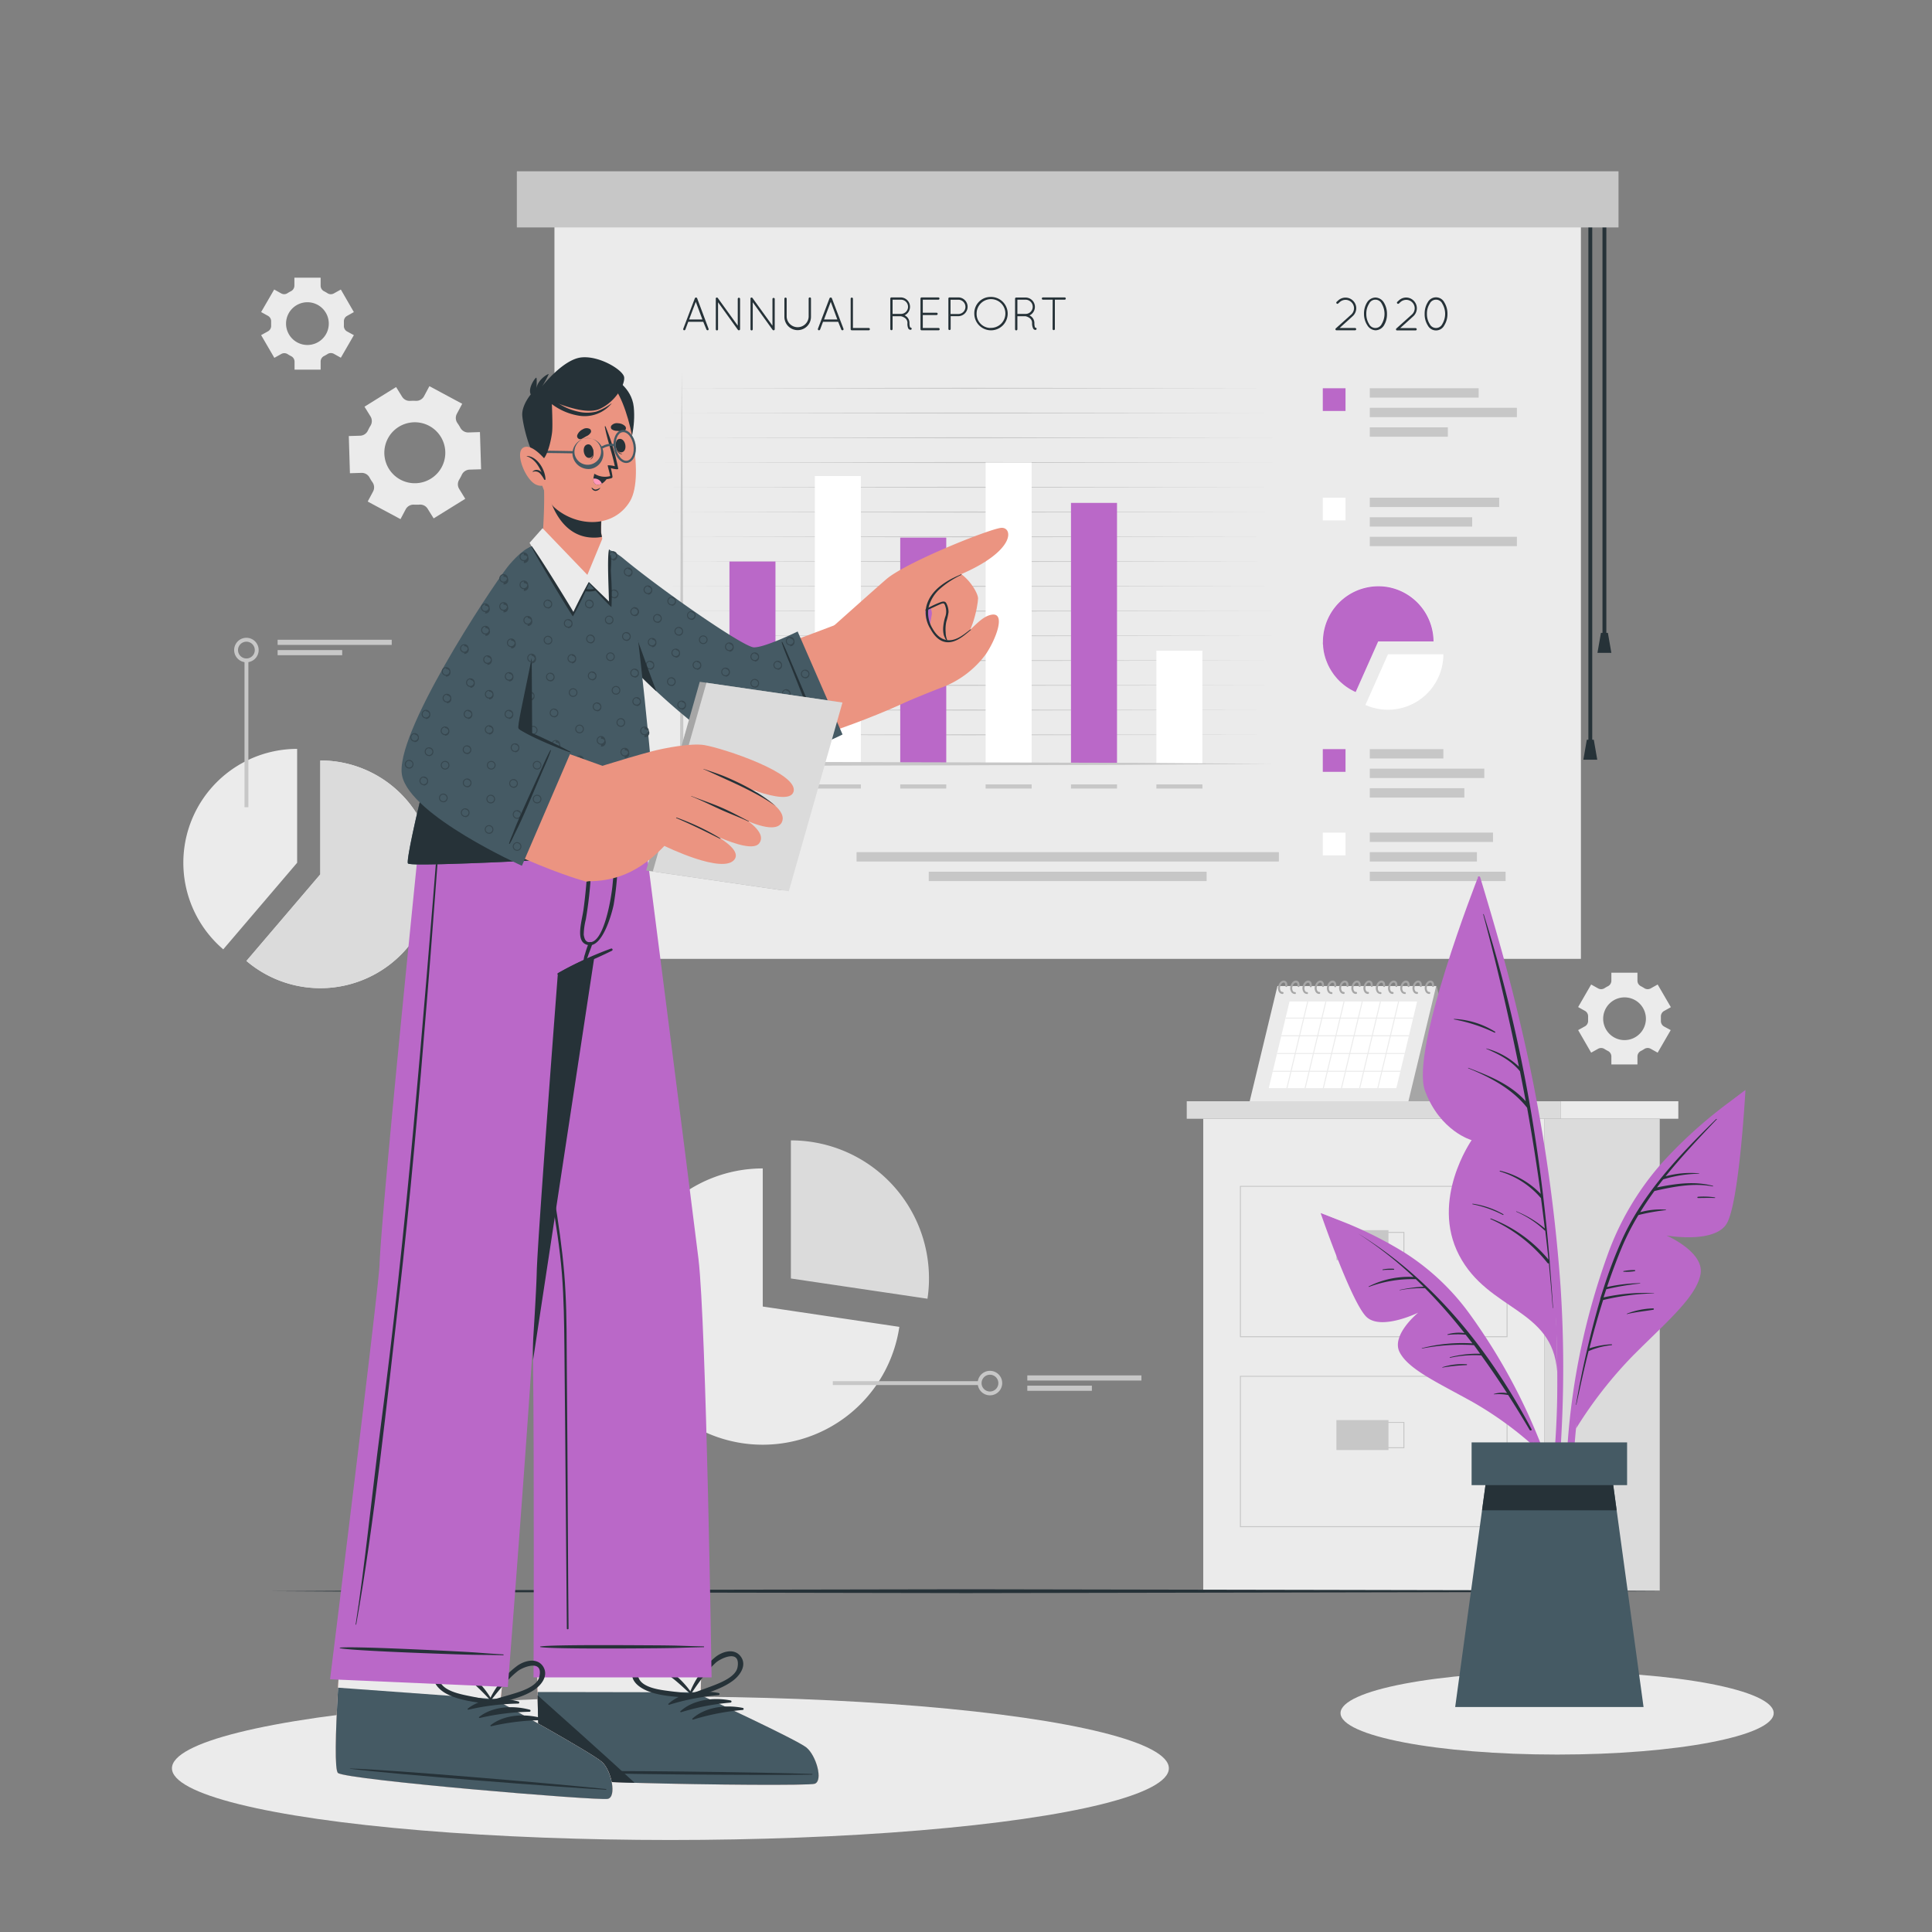 <svg xmlns="http://www.w3.org/2000/svg" viewBox="0 0 500 500"><rect x="0" y="0" width="500" height="500" fill="#808080" stroke="none"/><g id="freepik--background-complete--inject-12"><path d="M232.75,343.39a35.75,35.75,0,1,1-35.35-41v35.74Z" style="fill:#ebebeb"></path><path d="M240.42,330.87a34.75,34.75,0,0,1-.39,5.24l-35.35-5.24V295.13a35.71,35.71,0,0,1,35.74,35.74Z" style="fill:#dbdbdb"></path><path d="M76.9,193.81v29.47L57.78,245.69A29.47,29.47,0,0,1,76.9,193.81Z" style="fill:#ebebeb"></path><path d="M112.37,226.28a29.47,29.47,0,0,1-48.59,22.41L82.9,226.28V196.81a29.45,29.45,0,0,1,29.47,29.47Z" style="fill:#ebebeb"></path><path d="M112.37,226.28a29.47,29.47,0,0,1-48.59,22.41L82.9,226.28V196.81a29.45,29.45,0,0,1,29.47,29.47Z" style="fill:#dbdbdb"></path><rect x="63.28" y="170.9" width="1" height="38.01" style="fill:#c7c7c7"></rect><path d="M63.78,171.4a3.17,3.17,0,1,1,3.16-3.16A3.17,3.17,0,0,1,63.78,171.4Zm0-5.33a2.17,2.17,0,1,0,2.16,2.17A2.17,2.17,0,0,0,63.78,166.07Z" style="fill:#c7c7c7"></path><rect x="71.85" y="165.57" width="29.53" height="1.33" style="fill:#c7c7c7"></rect><rect x="71.85" y="168.24" width="16.71" height="1.33" style="fill:#c7c7c7"></rect><rect x="215.53" y="357.45" width="38.01" height="1" style="fill:#c7c7c7"></rect><path d="M256.21,361.11a3.17,3.17,0,1,1,3.16-3.16A3.17,3.17,0,0,1,256.21,361.11Zm0-5.33a2.17,2.17,0,1,0,2.16,2.17A2.17,2.17,0,0,0,256.21,355.78Z" style="fill:#c7c7c7"></path><rect x="265.87" y="355.95" width="29.53" height="1.33" style="fill:#c7c7c7"></rect><rect x="265.87" y="358.61" width="16.71" height="1.33" style="fill:#c7c7c7"></rect><rect x="311.4" y="289.53" width="88.24" height="122.11" style="fill:#ebebeb"></rect><rect x="307.13" y="285" width="96.79" height="4.53" style="fill:#dbdbdb"></rect><rect x="403.91" y="285" width="30.44" height="4.53" style="fill:#ebebeb"></rect><rect x="399.64" y="289.53" width="29.9" height="122.11" style="fill:#dbdbdb"></rect><path d="M390.15,346.06H320.89V306.9h69.26Zm-69-.25H389.9V307.15H321.14Z" style="fill:#c7c7c7"></path><rect x="345.86" y="318.36" width="13.48" height="7.75" style="fill:#c7c7c7"></rect><path d="M363.45,325.64H349.72v-6.83h13.73ZM350,325.39H363.2v-6.33H350Z" style="fill:#c7c7c7"></path><path d="M390.15,395.23H320.89V356.06h69.26Zm-69-.25H389.9V356.31H321.14Z" style="fill:#c7c7c7"></path><rect x="345.86" y="367.52" width="13.48" height="7.75" style="fill:#c7c7c7"></rect><path d="M363.45,374.8H349.72V368h13.73ZM350,374.55H363.2v-6.32H350Z" style="fill:#c7c7c7"></path><polygon points="378.98 285 337.9 285 330.72 255.19 371.8 255.19 378.98 285" style="fill:#a6a6a6"></polygon><polygon points="323.42 285 364.5 285 371.68 255.19 330.6 255.19 323.42 285" style="fill:#ebebeb"></polygon><polygon points="366.75 259.19 365.75 263.36 365.69 263.61 364.65 267.94 364.59 268.2 363.55 272.52 363.49 272.78 362.45 277.11 362.39 277.37 361.37 281.61 328.35 281.61 329.37 277.37 329.43 277.11 330.47 272.78 330.53 272.52 331.57 268.2 331.63 267.94 332.67 263.61 332.73 263.36 333.73 259.19 366.75 259.19" style="fill:#fff"></polygon><polygon points="338.57 259.19 337.57 263.36 337.51 263.61 336.47 267.94 336.41 268.2 335.37 272.52 335.31 272.78 334.27 277.11 334.21 277.37 333.19 281.61 332.93 281.61 333.95 277.37 334.01 277.11 335.05 272.78 335.11 272.52 336.14 268.2 336.21 267.94 337.25 263.61 337.31 263.36 338.31 259.19 338.57 259.19" style="fill:#ebebeb"></polygon><polygon points="343.27 259.19 342.27 263.36 342.21 263.61 341.17 267.94 341.11 268.2 340.07 272.52 340.01 272.78 338.97 277.11 338.91 277.37 337.9 281.61 337.63 281.61 338.65 277.37 338.71 277.11 339.75 272.78 339.81 272.52 340.85 268.2 340.91 267.94 341.95 263.61 342.01 263.36 343.01 259.19 343.27 259.19" style="fill:#ebebeb"></polygon><polygon points="347.98 259.19 346.98 263.36 346.92 263.61 345.88 267.94 345.82 268.2 344.78 272.52 344.72 272.78 343.68 277.11 343.62 277.37 342.6 281.61 342.34 281.61 343.36 277.37 343.42 277.11 344.45 272.78 344.52 272.52 345.55 268.2 345.62 267.94 346.65 263.61 346.72 263.36 347.71 259.19 347.98 259.19" style="fill:#ebebeb"></polygon><polygon points="352.68 259.19 351.68 263.36 351.62 263.61 350.58 267.94 350.52 268.2 349.48 272.52 349.42 272.78 348.38 277.11 348.32 277.37 347.3 281.61 347.04 281.61 348.06 277.37 348.12 277.11 349.16 272.78 349.22 272.52 350.26 268.2 350.32 267.94 351.36 263.61 351.42 263.36 352.42 259.19 352.68 259.19" style="fill:#ebebeb"></polygon><polygon points="357.39 259.19 356.39 263.36 356.32 263.61 355.29 267.94 355.23 268.2 354.19 272.52 354.13 272.78 353.09 277.11 353.03 277.37 352.01 281.61 351.75 281.61 352.76 277.37 352.83 277.11 353.86 272.78 353.92 272.52 354.96 268.2 355.02 267.94 356.06 263.61 356.12 263.36 357.12 259.19 357.39 259.19" style="fill:#ebebeb"></polygon><polygon points="362.09 259.19 361.09 263.36 361.03 263.61 359.99 267.94 359.93 268.2 358.89 272.52 358.83 272.78 357.79 277.11 357.73 277.37 356.71 281.61 356.45 281.61 357.47 277.37 357.53 277.11 358.57 272.78 358.63 272.52 359.66 268.2 359.73 267.94 360.77 263.61 360.83 263.36 361.83 259.19 362.09 259.19" style="fill:#ebebeb"></polygon><polygon points="365.75 263.36 365.69 263.61 332.67 263.61 332.73 263.36 365.75 263.36" style="fill:#ebebeb"></polygon><polygon points="364.65 267.94 364.59 268.2 331.57 268.2 331.63 267.94 364.65 267.94" style="fill:#ebebeb"></polygon><polygon points="363.55 272.52 363.49 272.78 330.47 272.78 330.53 272.52 363.55 272.52" style="fill:#ebebeb"></polygon><polygon points="362.45 277.11 362.39 277.37 329.37 277.37 329.43 277.11 362.45 277.11" style="fill:#ebebeb"></polygon><path d="M331.89,257.23a1.1,1.1,0,0,1-.8-.39,1.86,1.86,0,0,1-.2-1.83c.28-.93,1-1.32,1.49-1.22s.85.49.77,1.39a.25.25,0,0,1-.28.24.26.26,0,0,1-.23-.28c0-.47-.1-.79-.36-.84s-.71.22-.9.86a1.42,1.42,0,0,0,.1,1.34.53.53,0,0,0,.44.21.26.26,0,0,1,.07.51Z" style="fill:#a6a6a6"></path><path d="M335.05,257.23a1.1,1.1,0,0,1-.79-.39,1.85,1.85,0,0,1-.21-1.83c.28-.93,1-1.32,1.49-1.22s.85.49.78,1.39a.26.26,0,1,1-.52,0c0-.47-.09-.79-.35-.84s-.71.22-.91.86a1.42,1.42,0,0,0,.11,1.34.5.5,0,0,0,.43.21.26.26,0,0,1,.29.22.25.25,0,0,1-.22.29Z" style="fill:#a6a6a6"></path><path d="M338.21,257.23a1.1,1.1,0,0,1-.79-.39,1.86,1.86,0,0,1-.2-1.83c.28-.93,1-1.32,1.49-1.22s.85.49.77,1.39a.26.26,0,1,1-.51,0c0-.47-.1-.79-.36-.84s-.71.22-.9.86a1.42,1.42,0,0,0,.1,1.34.52.52,0,0,0,.44.21.26.26,0,0,1,.07.51Z" style="fill:#a6a6a6"></path><path d="M341.38,257.23a1.1,1.1,0,0,1-.79-.39,1.85,1.85,0,0,1-.21-1.83c.28-.93,1-1.32,1.49-1.22s.85.49.77,1.39a.25.25,0,0,1-.27.24.27.27,0,0,1-.24-.28c0-.47-.09-.79-.36-.84s-.71.22-.9.86a1.42,1.42,0,0,0,.11,1.34.5.5,0,0,0,.43.21.26.26,0,0,1,.07.51Z" style="fill:#a6a6a6"></path><path d="M344.54,257.23a1.1,1.1,0,0,1-.79-.39,1.88,1.88,0,0,1-.21-1.83c.29-.93,1-1.32,1.49-1.22s.86.49.78,1.39a.26.26,0,1,1-.51,0c0-.47-.1-.79-.36-.84s-.71.22-.9.86a1.42,1.42,0,0,0,.1,1.34.52.52,0,0,0,.44.21.26.26,0,0,1,.07.51Z" style="fill:#a6a6a6"></path><path d="M347.71,257.23a1.1,1.1,0,0,1-.79-.39,1.85,1.85,0,0,1-.21-1.83c.28-.93,1-1.32,1.49-1.22s.85.49.77,1.39a.25.25,0,0,1-.27.24.26.26,0,0,1-.24-.28c0-.47-.1-.79-.36-.84s-.71.22-.9.86a1.42,1.42,0,0,0,.11,1.34.5.5,0,0,0,.43.21.26.26,0,0,1,.07.51Z" style="fill:#a6a6a6"></path><path d="M350.87,257.23a1.1,1.1,0,0,1-.79-.39,1.88,1.88,0,0,1-.21-1.83c.29-.93,1-1.32,1.49-1.22s.85.49.78,1.39a.26.26,0,0,1-.28.24.25.25,0,0,1-.23-.28c0-.47-.1-.79-.36-.84s-.71.22-.9.86a1.42,1.42,0,0,0,.1,1.34.52.52,0,0,0,.44.21.26.26,0,0,1,.29.22.26.26,0,0,1-.22.29Z" style="fill:#a6a6a6"></path><path d="M354,257.23a1.1,1.1,0,0,1-.8-.39A1.86,1.86,0,0,1,353,255c.28-.93,1-1.32,1.49-1.22s.85.49.77,1.39a.25.25,0,0,1-.28.24.26.26,0,0,1-.23-.28c0-.47-.1-.79-.36-.84s-.71.22-.9.86a1.42,1.42,0,0,0,.1,1.34.53.53,0,0,0,.44.21.26.26,0,0,1,.07.51Z" style="fill:#a6a6a6"></path><path d="M357.2,257.23a1.1,1.1,0,0,1-.79-.39,1.85,1.85,0,0,1-.21-1.83c.28-.93,1-1.32,1.49-1.22s.85.49.78,1.39a.26.26,0,0,1-.52,0c0-.47-.09-.79-.35-.84s-.71.22-.91.86a1.45,1.45,0,0,0,.11,1.34.5.5,0,0,0,.43.21.26.26,0,0,1,.29.22.25.25,0,0,1-.21.29Z" style="fill:#a6a6a6"></path><path d="M360.36,257.23a1.1,1.1,0,0,1-.79-.39,1.86,1.86,0,0,1-.2-1.83c.28-.93,1-1.32,1.49-1.22s.85.49.77,1.39a.25.25,0,0,1-.28.24.26.26,0,0,1-.23-.28c0-.47-.1-.79-.36-.84s-.71.22-.9.86a1.42,1.42,0,0,0,.1,1.34.52.52,0,0,0,.44.21.26.26,0,0,1,.07.51Z" style="fill:#a6a6a6"></path><path d="M363.53,257.23a1.1,1.1,0,0,1-.79-.39,1.85,1.85,0,0,1-.21-1.83c.28-.93,1-1.32,1.49-1.22s.85.49.78,1.39a.26.26,0,0,1-.52,0c0-.47-.09-.79-.36-.84s-.71.22-.9.86a1.42,1.42,0,0,0,.11,1.34.5.5,0,0,0,.43.21.26.26,0,0,1,.07.51Z" style="fill:#a6a6a6"></path><path d="M366.69,257.23a1.1,1.1,0,0,1-.79-.39,1.86,1.86,0,0,1-.2-1.83c.28-.93,1-1.32,1.49-1.22s.85.49.77,1.39a.25.25,0,0,1-.28.24.26.26,0,0,1-.23-.28c0-.47-.1-.79-.36-.84s-.71.22-.9.86a1.42,1.42,0,0,0,.1,1.34.52.52,0,0,0,.44.21.26.26,0,0,1,.07.51Z" style="fill:#a6a6a6"></path><path d="M369.86,257.23a1.1,1.1,0,0,1-.79-.39,1.85,1.85,0,0,1-.21-1.83c.28-.93,1-1.32,1.49-1.22s.85.49.77,1.39a.25.25,0,0,1-.27.24.27.27,0,0,1-.24-.28c0-.47-.1-.79-.36-.84s-.71.22-.9.86a1.42,1.42,0,0,0,.11,1.34.5.5,0,0,0,.43.21.26.26,0,0,1,.07.51Z" style="fill:#a6a6a6"></path><path d="M118.84,126.54a2.28,2.28,0,0,1,0-2.4c.12-.21.24-.41.35-.62s.22-.42.32-.64a2.31,2.31,0,0,1,2-1.34l3-.09-.3-9.63-3,.1a2.3,2.3,0,0,1-2.07-1.21,11.82,11.82,0,0,0-.76-1.22,2.29,2.29,0,0,1-.15-2.39l1.39-2.6-8.49-4.56-1.39,2.6a2.29,2.29,0,0,1-2.08,1.2,13.58,13.58,0,0,0-1.43,0,2.28,2.28,0,0,1-2.16-1.06l-1.56-2.51-8.18,5.08,1.56,2.52a2.3,2.3,0,0,1,0,2.4c-.13.2-.24.4-.35.61s-.22.42-.32.63a2.3,2.3,0,0,1-2,1.35l-2.95.09.29,9.62,3-.09a2.29,2.29,0,0,1,2.08,1.21,11.82,11.82,0,0,0,.76,1.22,2.29,2.29,0,0,1,.15,2.39l-1.39,2.6,8.49,4.55L105,131.8a2.28,2.28,0,0,1,2.08-1.2,13.85,13.85,0,0,0,1.44,0,2.26,2.26,0,0,1,2.15,1.06l1.56,2.5,8.18-5.07Zm-15.21-2.41a7.89,7.89,0,1,1,10.68-3.23A7.9,7.9,0,0,1,103.63,124.13Z" style="fill:#ebebeb"></path><path d="M89.75,85.74A1.61,1.61,0,0,1,89,84.25c0-.17,0-.33,0-.5s0-.33,0-.5a1.6,1.6,0,0,1,.79-1.48l1.79-1-3.37-5.84-1.79,1a1.59,1.59,0,0,1-1.69-.06,9.34,9.34,0,0,0-.87-.5,1.6,1.6,0,0,1-.88-1.43V71.87H76.19v2.06a1.61,1.61,0,0,1-.89,1.43,9.34,9.34,0,0,0-.87.5,1.57,1.57,0,0,1-1.68.06l-1.79-1-3.38,5.84,1.81,1a1.62,1.62,0,0,1,.78,1.48c0,.17,0,.34,0,.5s0,.33,0,.5a1.61,1.61,0,0,1-.79,1.49l-1.8,1L71,92.61l1.79-1a1.61,1.61,0,0,1,1.68.06,9.34,9.34,0,0,0,.87.5,1.61,1.61,0,0,1,.89,1.43v2.06h6.75V93.57a1.6,1.6,0,0,1,.88-1.43,8.36,8.36,0,0,0,.88-.5,1.61,1.61,0,0,1,1.68-.06l1.79,1,3.37-5.84ZM79.57,89.28a5.53,5.53,0,1,1,5.52-5.53A5.53,5.53,0,0,1,79.57,89.28Z" style="fill:#ebebeb"></path><path d="M430.62,265.64a1.63,1.63,0,0,1-.78-1.49c0-.17,0-.33,0-.5s0-.34,0-.5a1.62,1.62,0,0,1,.78-1.49l1.8-1L429,254.79l-1.79,1a1.61,1.61,0,0,1-1.68-.06,9.34,9.34,0,0,0-.87-.5,1.61,1.61,0,0,1-.89-1.43v-2.06h-6.75v2.06a1.6,1.6,0,0,1-.88,1.43,9.34,9.34,0,0,0-.87.5,1.63,1.63,0,0,1-1.69.06l-1.79-1-3.37,5.84,1.8,1a1.61,1.61,0,0,1,.78,1.48c0,.17,0,.33,0,.5s0,.33,0,.5a1.61,1.61,0,0,1-.78,1.48l-1.8,1,3.37,5.84,1.79-1a1.61,1.61,0,0,1,1.68.06,8.36,8.36,0,0,0,.88.5,1.6,1.6,0,0,1,.88,1.43v2.06h6.75v-2.06a1.61,1.61,0,0,1,.89-1.43,9.34,9.34,0,0,0,.87-.5,1.59,1.59,0,0,1,1.68-.06l1.79,1,3.38-5.84Zm-10.18,3.54a5.53,5.53,0,1,1,5.52-5.53A5.54,5.54,0,0,1,420.44,269.18Z" style="fill:#ebebeb"></path></g><g id="freepik--Shadow--inject-12"><ellipse cx="173.5" cy="457.63" rx="129" ry="18.56" style="fill:#ebebeb"></ellipse><ellipse cx="402.98" cy="443.35" rx="56.05" ry="10.73" style="fill:#ebebeb"></ellipse></g><g id="freepik--Floor--inject-12"><polygon points="69.88 411.79 114.91 411.55 159.94 411.46 250 411.3 340.06 411.46 385.09 411.55 430.12 411.79 385.09 412.04 340.06 412.13 250 412.29 159.94 412.13 114.91 412.04 69.88 411.79" style="fill:#263238"></polygon></g><g id="freepik--Board--inject-12"><rect x="143.49" y="52.13" width="265.65" height="196.02" style="fill:#ebebeb"></rect><rect x="411.07" y="51.59" width="1" height="140.3" style="fill:#263238"></rect><polygon points="413.37 196.61 409.77 196.61 410.67 191.44 412.47 191.44 413.37 196.61" style="fill:#263238"></polygon><rect x="414.72" y="51.59" width="1" height="113.57" style="fill:#263238"></rect><polygon points="417.02 168.96 413.42 168.96 414.32 163.79 416.12 163.79 417.02 168.96" style="fill:#263238"></polygon><rect x="133.76" y="44.33" width="285.11" height="14.53" style="fill:#c7c7c7"></rect><polygon points="172.17 100.48 250.71 100.36 329.26 100.48 250.71 100.61 172.17 100.48" style="fill:#c7c7c7"></polygon><polygon points="172.17 106.89 250.71 106.77 329.26 106.89 250.71 107.02 172.17 106.89" style="fill:#c7c7c7"></polygon><polygon points="172.17 113.3 250.71 113.17 329.26 113.3 250.71 113.42 172.17 113.3" style="fill:#c7c7c7"></polygon><polygon points="172.17 119.7 250.71 119.58 329.26 119.7 250.71 119.83 172.17 119.7" style="fill:#c7c7c7"></polygon><polygon points="172.17 126.11 250.71 125.98 329.26 126.11 250.71 126.23 172.17 126.11" style="fill:#c7c7c7"></polygon><polygon points="172.17 132.51 250.71 132.39 329.26 132.51 250.71 132.64 172.17 132.51" style="fill:#c7c7c7"></polygon><polygon points="172.17 138.92 250.71 138.79 329.26 138.92 250.71 139.04 172.17 138.92" style="fill:#c7c7c7"></polygon><polygon points="172.17 145.32 250.71 145.2 329.26 145.32 250.71 145.45 172.17 145.32" style="fill:#c7c7c7"></polygon><polygon points="172.17 151.73 250.71 151.61 329.26 151.73 250.71 151.85 172.17 151.73" style="fill:#c7c7c7"></polygon><polygon points="172.17 158.14 250.71 158.01 329.26 158.14 250.71 158.26 172.17 158.14" style="fill:#c7c7c7"></polygon><polygon points="172.17 164.54 250.71 164.42 329.26 164.54 250.71 164.67 172.17 164.54" style="fill:#c7c7c7"></polygon><polygon points="172.17 170.95 250.71 170.82 329.26 170.95 250.71 171.07 172.17 170.95" style="fill:#c7c7c7"></polygon><polygon points="172.17 177.35 250.71 177.23 329.26 177.35 250.71 177.48 172.17 177.35" style="fill:#c7c7c7"></polygon><polygon points="172.17 183.76 250.71 183.63 329.26 183.76 250.71 183.88 172.17 183.76" style="fill:#c7c7c7"></polygon><polygon points="172.17 190.16 250.71 190.04 329.26 190.16 250.71 190.29 172.17 190.16" style="fill:#c7c7c7"></polygon><rect x="188.78" y="145.32" width="11.91" height="52.31" style="fill:#BA68C8"></rect><rect x="210.88" y="123.2" width="11.91" height="74.43" style="fill:#fff"></rect><rect x="232.98" y="139.14" width="11.91" height="58.49" style="fill:#BA68C8"></rect><rect x="255.08" y="119.7" width="11.91" height="77.93" style="fill:#fff"></rect><rect x="277.17" y="130.15" width="11.91" height="67.48" style="fill:#BA68C8"></rect><rect x="299.27" y="168.39" width="11.91" height="29.25" style="fill:#fff"></rect><path d="M176.43,96l.2,25.41c.08,8.47.07,16.94.1,25.41l.13,50.82-.43-.43c12.74,0,25.47-.1,38.21,0l38.2.1,38.21.1,38.21.26-38.21.27-38.21.1-38.2.1c-12.74.06-25.47,0-38.21,0H176v-.43l.13-50.82c0-8.47,0-16.94.11-25.41Z" style="fill:#c7c7c7"></path><rect x="188.78" y="203" width="11.91" height="1.08" style="fill:#c7c7c7"></rect><rect x="210.88" y="203" width="11.91" height="1.08" style="fill:#c7c7c7"></rect><rect x="232.98" y="203" width="11.91" height="1.08" style="fill:#c7c7c7"></rect><rect x="255.08" y="203" width="11.91" height="1.08" style="fill:#c7c7c7"></rect><rect x="277.17" y="203" width="11.91" height="1.08" style="fill:#c7c7c7"></rect><rect x="299.27" y="203" width="11.91" height="1.08" style="fill:#c7c7c7"></rect><path d="M182,83.28h-3.88l-.75,2a.3.3,0,0,1-.28.19H177a.31.31,0,0,1-.17-.39l3-7.89a.34.34,0,0,1,.3-.19.31.31,0,0,1,.29.19l2.95,7.89a.31.31,0,0,1-.15.39h-.11a.3.3,0,0,1-.28-.19Zm-3.66-.6h3.44l-1.71-4.57Z" style="fill:#263238"></path><path d="M185.83,78.22v7a.29.29,0,1,1-.58,0V77.38a.29.29,0,0,1,.11-.33.3.3,0,0,1,.41.08l5.16,7.15V77.34a.3.3,0,0,1,.29-.29.31.31,0,0,1,.31.29v7.85a.3.3,0,0,1-.31.29.28.28,0,0,1-.23-.11s0,0-.05-.05Z" style="fill:#263238"></path><path d="M194.81,78.22v7a.29.29,0,0,1-.58,0V77.38a.29.29,0,0,1,.11-.33.3.3,0,0,1,.41.08l5.16,7.15V77.34a.3.3,0,0,1,.59,0v7.85a.29.29,0,0,1-.3.29.28.28,0,0,1-.23-.11s0,0-.05-.05Z" style="fill:#263238"></path><path d="M203,77.26a.3.3,0,0,1,.59,0V82a2.85,2.85,0,0,0,5.69,0V77.26a.3.3,0,0,1,.3-.29.29.29,0,0,1,.3.29V82A3.44,3.44,0,1,1,203,82Z" style="fill:#263238"></path><path d="M216.92,83.28H213l-.76,2a.29.29,0,0,1-.28.19h-.11a.32.32,0,0,1-.17-.39l3-7.89A.33.33,0,0,1,215,77a.3.3,0,0,1,.29.19l3,7.89a.3.3,0,0,1-.16.39H218a.31.31,0,0,1-.28-.19Zm-3.66-.6h3.44L215,78.11Z" style="fill:#263238"></path><path d="M220.44,85.48h0a.29.29,0,0,1-.29-.29V77.26a.3.3,0,0,1,.59,0v7.62h4.08a.3.3,0,0,1,.3.31.29.29,0,0,1-.3.29Z" style="fill:#263238"></path><path d="M234.85,83.56a1.55,1.55,0,0,0-.69-1.29,2.83,2.83,0,0,0-1-.43l-.06,0H231v3.37a.3.3,0,0,1-.59,0V77.26a.29.29,0,0,1,.27-.29h2.43a2.43,2.43,0,0,1,1,4.63l.12.06a2.16,2.16,0,0,1,1.14,1.9,3.23,3.23,0,0,0,.11,1,.46.46,0,0,0,.12.21.3.3,0,0,1,.14.58.73.73,0,0,1-.15,0h0a.68.68,0,0,1-.55-.39A3.09,3.09,0,0,1,234.85,83.56Zm-1.7-6H231v3.68h2.16a1.84,1.84,0,0,0,0-3.68Z" style="fill:#263238"></path><path d="M238.22,77.26a.3.3,0,0,1,.29-.29h4.38a.3.3,0,0,1,0,.59h-4.07v3.37h3.56a.3.3,0,0,1,.29.31.3.3,0,0,1-.29.29h-3.56v3.35h4.07a.3.3,0,0,1,.29.31.28.28,0,0,1-.29.29h-4.4a.29.29,0,0,1-.27-.29Z" style="fill:#263238"></path><path d="M245.44,77.26a.29.29,0,0,1,.29-.29h2.41a2.43,2.43,0,0,1,0,4.85l-2.11,0v3.35a.3.3,0,0,1-.59,0Zm2.7,4a1.85,1.85,0,0,0,0-3.69H246v3.69Z" style="fill:#263238"></path><path d="M256.26,76.85a4.32,4.32,0,1,1-4.11,4.31A4.19,4.19,0,0,1,256.26,76.85Zm0,8a3.72,3.72,0,1,0-3.51-3.72A3.62,3.62,0,0,0,256.26,84.88Z" style="fill:#263238"></path><path d="M267.1,83.56a1.53,1.53,0,0,0-.69-1.29,2.83,2.83,0,0,0-1-.43l-.06,0H263.3v3.37a.3.3,0,0,1-.31.29.29.29,0,0,1-.29-.29V77.26A.29.29,0,0,1,263,77h2.43a2.43,2.43,0,0,1,1,4.63.67.67,0,0,0,.12.06,2.17,2.17,0,0,1,1.15,1.9,3.23,3.23,0,0,0,.11,1,.38.38,0,0,0,.12.21.32.32,0,0,1,.33.2.33.33,0,0,1-.2.38l-.14,0h0a.68.68,0,0,1-.55-.39A3.09,3.09,0,0,1,267.1,83.56Zm-1.7-6h-2.1v3.68h2.15a1.84,1.84,0,0,0-.05-3.68Z" style="fill:#263238"></path><path d="M272.43,77.56h-2.56a.3.3,0,0,1,0-.59h5.71a.3.3,0,0,1,0,.59H273v7.63a.3.3,0,0,1-.59,0Z" style="fill:#263238"></path><path d="M345.69,85l4-3.59a2.23,2.23,0,0,0,.73-1.63,2.15,2.15,0,0,0-.57-1.46,2.19,2.19,0,0,0-1.62-.72,2.24,2.24,0,0,0-1.48.56l-.42.38a.28.28,0,0,1-.41,0,.29.29,0,0,1,0-.42l.42-.38a2.8,2.8,0,0,1,1.88-.72A2.79,2.79,0,0,1,351,79.74a2.8,2.8,0,0,1-.91,2.07l-3.4,3.07h4a.3.3,0,0,1,.29.31.29.29,0,0,1-.29.29H345.9a.29.29,0,0,1-.22-.08A.32.32,0,0,1,345.69,85Z" style="fill:#263238"></path><path d="M353,81.22a5.48,5.48,0,0,1,.82-3A2.64,2.64,0,0,1,356,77a2.67,2.67,0,0,1,2.13,1.27,5.57,5.57,0,0,1,.82,3,5.46,5.46,0,0,1-.82,3A2.64,2.64,0,0,1,356,85.48a2.62,2.62,0,0,1-2.13-1.29A5.37,5.37,0,0,1,353,81.22Zm.6,0a4.79,4.79,0,0,0,.72,2.64,1.81,1.81,0,0,0,3.26,0,5.12,5.12,0,0,0,0-5.27,1.8,1.8,0,0,0-3.26,0A4.78,4.78,0,0,0,353.6,81.22Z" style="fill:#263238"></path><path d="M361.39,85l4-3.59a2.19,2.19,0,0,0,.73-1.63,2.15,2.15,0,0,0-.57-1.46,2.18,2.18,0,0,0-1.62-.72,2.26,2.26,0,0,0-1.48.56l-.41.38a.29.29,0,0,1-.42,0,.28.28,0,0,1,0-.42l.41-.38A2.82,2.82,0,0,1,363.9,77a2.79,2.79,0,0,1,2.78,2.77,2.84,2.84,0,0,1-.91,2.07l-3.41,3.07h4a.31.31,0,0,1,.29.31.3.3,0,0,1-.29.29h-4.8a.25.25,0,0,1-.21-.08A.32.32,0,0,1,361.39,85Z" style="fill:#263238"></path><path d="M368.7,81.22a5.48,5.48,0,0,1,.81-3,2.42,2.42,0,0,1,4.26,0,5.57,5.57,0,0,1,.83,3,5.46,5.46,0,0,1-.83,3,2.4,2.4,0,0,1-4.26,0A5.37,5.37,0,0,1,368.7,81.22Zm.59,0a4.79,4.79,0,0,0,.72,2.64,1.81,1.81,0,0,0,3.26,0,5.12,5.12,0,0,0,0-5.27,1.8,1.8,0,0,0-3.26,0A4.78,4.78,0,0,0,369.29,81.22Z" style="fill:#263238"></path><rect x="221.68" y="220.54" width="109.29" height="2.42" style="fill:#c7c7c7"></rect><rect x="240.36" y="225.6" width="71.91" height="2.42" style="fill:#c7c7c7"></rect><rect x="354.5" y="100.48" width="28.18" height="2.42" style="fill:#c7c7c7"></rect><rect x="354.5" y="105.54" width="38.07" height="2.42" style="fill:#c7c7c7"></rect><rect x="354.5" y="110.6" width="20.2" height="2.42" style="fill:#c7c7c7"></rect><rect x="342.34" y="100.48" width="5.88" height="5.88" style="fill:#BA68C8"></rect><rect x="354.5" y="215.48" width="31.89" height="2.42" style="fill:#c7c7c7"></rect><rect x="354.5" y="220.54" width="27.73" height="2.42" style="fill:#c7c7c7"></rect><rect x="354.5" y="225.6" width="35.15" height="2.42" style="fill:#c7c7c7"></rect><rect x="342.34" y="215.48" width="5.88" height="5.88" style="fill:#fff"></rect><rect x="354.5" y="128.8" width="33.49" height="2.42" style="fill:#c7c7c7"></rect><rect x="354.5" y="133.86" width="26.5" height="2.42" style="fill:#c7c7c7"></rect><rect x="354.5" y="138.92" width="38.07" height="2.42" style="fill:#c7c7c7"></rect><rect x="342.34" y="128.8" width="5.88" height="5.88" style="fill:#fff"></rect><rect x="354.5" y="193.87" width="19.04" height="2.42" style="fill:#c7c7c7"></rect><rect x="354.5" y="198.93" width="29.64" height="2.42" style="fill:#c7c7c7"></rect><rect x="354.5" y="203.99" width="24.47" height="2.42" style="fill:#c7c7c7"></rect><rect x="342.34" y="193.87" width="5.88" height="5.88" style="fill:#BA68C8"></rect><path d="M373.54,169.34a14.34,14.34,0,0,1-20.17,13.1l5.83-13.1Z" style="fill:#fff"></path><path d="M371,166H356.68l-5.83,13.1h0q-.39-.16-.75-.36c-.29-.15-.59-.31-.87-.48l-.43-.28a12,12,0,0,1-1.55-1.19,7.21,7.21,0,0,1-.65-.59c-.18-.18-.36-.36-.53-.55l-.23-.27-.59-.72-.05-.07c-.18-.26-.36-.51-.53-.77s-.36-.58-.53-.88a11.48,11.48,0,0,1-.82-1.78,1.28,1.28,0,0,1-.09-.22,14.13,14.13,0,0,1-.51-1.68,14.88,14.88,0,0,1-.3-1.89c0-.2,0-.4-.05-.6s0-.51,0-.76a14.65,14.65,0,0,1,.45-3.59,14.38,14.38,0,0,1,11-10.46,14.55,14.55,0,0,1,5.78,0,14.35,14.35,0,0,1,11.15,11.15A14.55,14.55,0,0,1,371,166Z" style="fill:#fff"></path><path d="M371,166H356.68l-5.83,13.1h0q-.39-.16-.75-.36c-.29-.15-.59-.31-.87-.48l-.43-.28a12,12,0,0,1-1.55-1.19,7.21,7.21,0,0,1-.65-.59c-.18-.18-.36-.36-.53-.55l-.23-.27-.59-.72-.05-.07c-.18-.26-.36-.51-.53-.77s-.36-.58-.53-.88a13,13,0,0,1-.82-1.78,1.28,1.28,0,0,1-.09-.22,14.13,14.13,0,0,1-.51-1.68,14.88,14.88,0,0,1-.3-1.89c0-.2,0-.4-.05-.6s0-.51,0-.76a14.36,14.36,0,0,1,17.23-14A14.37,14.37,0,0,1,371,166Z" style="fill:#BA68C8"></path></g><g id="freepik--Character--inject-12"><path d="M210.82,461.64c-2.29.74-67.66-.11-70.13-1.72-.95-.6-1.38-10.13-1.57-21.66v-.37c-.05-2.37-.08-4.82-.08-7.3,0-.34,0-.68,0-1-.1-16.65.17-33.92.17-33.92l43.73.44-1.32,33.6-.05,1.33-.26,7,0,.72s24.88,11.51,27.41,13.57S213.11,460.91,210.82,461.64Z" style="fill:#eb9481"></path><path d="M210.82,461.64c-2.29.74-67.66-.11-70.13-1.72-.95-.6-1.38-10.13-1.57-21.66v-.37c-.05-2.37-.08-4.82-.08-7.3,0-.34,0-.68,0-1l42.58.12-.05,1.33-.26,7,0,.72s24.88,11.51,27.41,13.57S213.11,460.91,210.82,461.64Z" style="fill:#ebebeb"></path><path d="M210.82,461.64c-1.42.46-26.74.31-46.57-.25-12.38-.34-22.61-.85-23.56-1.47s-1.37-9.86-1.56-21.18c0-.16,0-.32,0-.48s0-.25,0-.37l42.18.08,0,.72s24.88,11.51,27.4,13.57S213.11,460.91,210.82,461.64Z" style="fill:#455a64"></path><path d="M210.11,459.1c-11-.42-55.48-1.05-66.4-.62-.09,0-.09.07,0,.07,10.91.65,55.38.92,66.4.73C210.34,459.27,210.35,459.1,210.11,459.1Z" style="fill:#263238"></path><path d="M186,438.15c-4.33-.86-9.64-.27-13,2.78-.13.12,0,.3.18.26A60.42,60.42,0,0,1,186,438.7.28.28,0,0,0,186,438.15Z" style="fill:#263238"></path><path d="M189.1,440.08c-4.33-.87-9.64-.27-13,2.78-.13.11,0,.3.19.25a61,61,0,0,1,12.78-2.48A.28.28,0,0,0,189.1,440.08Z" style="fill:#263238"></path><path d="M192.2,442c-4.32-.87-9.64-.27-13,2.77-.13.12,0,.3.18.26a61.06,61.06,0,0,1,12.79-2.49A.27.27,0,0,0,192.2,442Z" style="fill:#263238"></path><path d="M191.75,428.77c-1.67-2.37-4.86-1.36-6.69.14a23.16,23.16,0,0,0-6.81,9.85.11.11,0,0,0,.1.15c0,.33.3.69.68.55,3.6-1.28,7.6-2.2,10.7-4.54C191.54,433.55,193.33,431,191.75,428.77Zm-7.66,7.64c-1.76.67-3.53,1.25-5.26,2a66.75,66.75,0,0,1,4.1-5.66,25.78,25.78,0,0,1,2.33-2.46c1.3-1.15,6.44-3.59,5.62,1.16C190.42,434.06,186.18,435.61,184.09,436.41Z" style="fill:#263238"></path><path d="M167.25,437.48c3.55,1.57,7.66,1.55,11.46,2,.39.05.59-.36.53-.69a.11.11,0,0,0,.06-.17,23.2,23.2,0,0,0-8.89-8c-2.13-1-5.46-1.29-6.55,1.4S165.17,436.56,167.25,437.48Zm-1.92-3.12c-1.9-4.43,3.67-3.24,5.2-2.42a24.14,24.14,0,0,1,2.83,1.85c1.9,1.39,3.56,3,5.3,4.57-1.85-.32-3.72-.48-5.58-.73C170.86,437.34,166.38,436.81,165.33,434.36Z" style="fill:#263238"></path><path d="M164.25,461.39c-12.38-.34-22.61-.85-23.56-1.47s-1.37-9.86-1.56-21.18C144.21,443.27,156.82,454.52,164.25,461.39Z" style="fill:#263238"></path><path d="M125.78,207.35s9.82,110.46,11.42,118.89c.37,1.92.6,12.36.75,25.78.34,29.28.13,82.09.13,82.09h46.08s-1.36-91.5-3.4-108.34-15.08-118.42-15.08-118.42Z" style="fill:#BA68C8"></path><path d="M182.08,426.08c-7.19-.15-5.12-.21-12.31-.27-3.52,0-26.65-.24-29.94.3-.07,0-.07.14,0,.15,3.29.55,26.42.34,29.94.31,7.19-.07,5.12-.13,12.31-.28A.11.11,0,1,0,182.08,426.08Z" style="fill:#263238"></path><path d="M146.84,373.78l-.15-20c-.05-6.48,0-13-.35-19.43-.62-13.09-3.28-26-5.17-38.91s-3.46-26-4.89-39c-1.6-14.6-3-29.22-4.52-43.83,0-.09-.16-.09-.15,0,2.17,26.08,4.59,52.16,8.2,78.09q1.35,9.68,2.95,19.31c1.07,6.51,2.14,13,2.66,19.59s.58,12.9.65,19.35q.09,10,.19,20c.15,14.83.29,37.67.44,52.51,0,.28.44.27.44,0C147,408.24,146.94,387,146.84,373.78Z" style="fill:#263238"></path><path d="M116.07,207.35S135.6,317.81,137.2,326.24c.37,1.92.6,12.36.75,25.78v0l22-144.71Z" style="fill:#263238"></path><path d="M157.31,465.54c-2.34.57-67.49-4.9-69.83-6.69-.9-.66-.66-10.2,0-21.72,0-.12,0-.24,0-.36.12-2.37.27-4.82.44-7.29l.06-1c1.09-16.61,2.57-33.82,2.57-33.82l43.59,3.54-3.69,33.41-.15,1.33-.75,6.91-.08.72s24,13.25,26.38,15.48S159.65,465,157.31,465.54Z" style="fill:#eb9481"></path><path d="M157.31,465.54c-2.34.57-67.49-4.9-69.83-6.69-.9-.66-.66-10.2,0-21.72,0-.12,0-.24,0-.36.12-2.37.27-4.82.44-7.29l.06-1,42.47,3.13-.15,1.33-.75,6.91-.08.72s24,13.25,26.38,15.48S159.65,465,157.31,465.54Z" style="fill:#ebebeb"></path><path d="M157.31,465.54c-2.34.57-67.49-4.9-69.83-6.69-.9-.66-.66-10.2,0-21.72,0-.12,0-.24,0-.36l42.07,3.06-.08.72s24,13.25,26.38,15.48S159.65,465,157.31,465.54Z" style="fill:#455a64"></path><path d="M156.79,463c-11-1.19-55.28-5-66.2-5.32-.09,0-.09.06,0,.07,10.84,1.42,55.18,4.84,66.19,5.43C157,463.14,157,463,156.79,463Z" style="fill:#263238"></path><path d="M134.21,440.35c-4.26-1.17-9.6-1-13.16,1.85-.14.11,0,.3.16.27a61.14,61.14,0,0,1,12.93-1.58A.28.28,0,0,0,134.21,440.35Z" style="fill:#263238"></path><path d="M137.17,442.49c-4.26-1.17-9.6-.95-13.16,1.85-.14.11,0,.3.16.27A61.8,61.8,0,0,1,137.1,443,.28.28,0,0,0,137.17,442.49Z" style="fill:#263238"></path><path d="M140.13,444.63c-4.25-1.17-9.6-.95-13.16,1.85-.13.11,0,.31.17.27a61,61,0,0,1,12.93-1.57A.28.28,0,0,0,140.13,444.63Z" style="fill:#263238"></path><path d="M140.62,431.39c-1.5-2.48-4.75-1.69-6.69-.33a23.2,23.2,0,0,0-7.48,9.34.12.12,0,0,0,.09.17c0,.33.25.7.63.59,3.68-1,7.74-1.65,11-3.77C140.07,436.15,142,433.74,140.62,431.39Zm-8.19,7.08c-1.8.55-3.61,1-5.39,1.62a69.72,69.72,0,0,1,4.5-5.36,23.37,23.37,0,0,1,2.49-2.28c1.39-1.06,6.69-3.13,5.53,1.55C138.92,436.58,134.57,437.82,132.43,438.47Z" style="fill:#263238"></path><path d="M115.56,438.35c3.43,1.82,7.53,2.09,11.29,2.77.39.07.62-.32.58-.65a.12.12,0,0,0,.07-.17,23.22,23.22,0,0,0-8.3-8.63c-2-1.18-5.35-1.67-6.63.94C111.37,435.07,113.55,437.29,115.56,438.35Zm-1.69-3.24c-1.58-4.56,3.88-3,5.36-2.05a25.45,25.45,0,0,1,2.69,2.05,67.85,67.85,0,0,1,5,4.93c-1.83-.45-3.67-.74-5.51-1.12C119.18,438.46,114.74,437.62,113.87,435.11Z" style="fill:#263238"></path><path d="M131.42,436.6l-46-2s12.57-101,12.8-107.23c.6-16.11,11.31-120.11,11.31-120.11h56.23s-3.55,24-9.62,39.23a70.24,70.24,0,0,0-11.76,5.37s-5.27,68.78-5.47,77.35C138.49,346.22,131.42,436.6,131.42,436.6Z" style="fill:#BA68C8"></path><path d="M130.19,428.16c-7.18-.45-5.11-.42-12.29-.8-3.52-.18-26.61-1.36-29.92-.95-.07,0-.08.13,0,.14,3.27.69,26.38,1.46,29.9,1.58,7.18.23,5.12.09,12.31.24A.11.11,0,1,0,130.19,428.16Z" style="fill:#263238"></path><path d="M113.61,213.48c-2.09,26.19-4.23,52.38-6.63,78.55s-5.21,52.48-8.64,78.62c-1.91,14.61-4,35.18-6.3,49.74,0,.1.13.14.15,0,4.64-25.86,8-57.95,11-84.06s5.27-52.28,7.39-78.45c1.2-14.81,2.27-29.63,3.41-44.45C114,213.26,113.63,213.27,113.61,213.48Z" style="fill:#263238"></path><path d="M158.11,245.5a87.41,87.41,0,0,0-13.77,6.41.15.15,0,0,0,.13.28c4.63-2,9.37-3.89,13.89-6.14A.3.3,0,0,0,158.11,245.5Z" style="fill:#263238"></path><path d="M159.58,213.67c0-.16-.29-.2-.29,0a152.13,152.13,0,0,1-.78,15.5c-.21,2.39-2.14,15.6-6.28,14.63-.69-.16-1-.84-1.16-1.89a17.16,17.16,0,0,1,.55-4c.46-2.76.83-5.53,1.07-8.33a75.51,75.51,0,0,0-.17-15.62.13.13,0,0,0-.26,0A143.87,143.87,0,0,1,151,235.46c-.51,3.44-2.24,8.61,1.35,9.14s6-8.13,6.47-10.49A78.62,78.62,0,0,0,159.58,213.67Z" style="fill:#263238"></path><path d="M152.34,244.13a23.87,23.87,0,0,0-.93,2.74,6.24,6.24,0,0,0-.39,2.25.16.16,0,0,0,.29.06,8.1,8.1,0,0,0,1-2.19c.32-.85.65-1.69.94-2.54A.46.46,0,0,0,152.34,244.13Z" style="fill:#263238"></path><path d="M150.91,155.21c5.24,9.46,31.9,37.94,44.25,38.84,8.05.58,36.6-10.31,43.06-14.37,7.56-4.75-1.13-24.13-6.32-23.26-6.47,1.07-29.56,11.35-35.5,12-3.41.38-21.76-12.89-38.83-25.25C151.12,138.5,147.35,148.76,150.91,155.21Z" style="fill:#eb9481"></path><path d="M228.34,151c4-1.36,8.43-3.25,12.84-3.13s8,6,8,7.64-1.77,12-6.17,12-1.68-8-1.84-8.91-.31-2.09-1.14-2-15.44,6.85-15.44,6.85Z" style="fill:#eb9481"></path><path d="M228.62,151.63c.25,0,12.09-4.54,16.5-4.42s8,6,8,7.64-1.77,12-6.18,12-1.68-8-1.83-8.92-.32-2.08-1.15-2-15.44,6.84-15.44,6.84Z" style="fill:#eb9481"></path><path d="M245.45,166.27a5.21,5.21,0,0,1-.71-2.61,9.17,9.17,0,0,1,.18-2.81,15.44,15.44,0,0,0,.56-2.42,4.86,4.86,0,0,0-.59-2.33c-.34-.62-1-.42-1.54-.23a22.62,22.62,0,0,0-2.41,1.07c-.85.41-1.68.84-2.52,1.26a24.37,24.37,0,0,0-2.57,1.38c-.06,0,0,.15.05.12a23.37,23.37,0,0,0,2.24-1c.85-.39,1.69-.77,2.54-1.13s1.56-.73,2.36-1.07c.28-.11.84-.41,1.16-.33s.5.9.57,1.17a4.12,4.12,0,0,1-.17,2.38,12.4,12.4,0,0,0-.48,2.41,6.35,6.35,0,0,0,.16,2.3,8.85,8.85,0,0,0,1,1.91C245.37,166.44,245.51,166.35,245.45,166.27Z" style="fill:#263238"></path><path d="M214.54,163.07s12.31-11,14.87-13.2c5.14-4.39,26.69-13,29.69-13.26s4,5.85-10.61,12.1c-7.72,3.29-9.12,7.68-9,10.12s2.41,7,6.52,6.93,6.81-6,10.59-6.67,1.22,6.25-1.47,10.22A25.16,25.16,0,0,1,244,177.82c-3.55,1.3-14.57,5.93-14.57,5.93Z" style="fill:#eb9481"></path><path d="M251.12,162.92c-1.55,1.18-3.32,2.71-5.35,2.77s-3.45-1.31-4.41-3a7.75,7.75,0,0,1-1-5.68,9.59,9.59,0,0,1,2.85-4.58,23.21,23.21,0,0,1,5.59-3.65c.09,0,0-.17-.08-.13-1.9.83-7.79,3.18-9,8.35a8,8,0,0,0,1.09,5.79c.9,1.64,2.21,3.23,4.19,3.41,2.42.21,4.53-1.74,6.28-3.19C251.32,162.91,251.2,162.86,251.12,162.92Z" style="fill:#263238"></path><path d="M218.05,190.08s-17.7,9.28-27.68,4.43c-5-2.41-12.69-8.4-20.15-15.29l-.36-.34c-7.46-6.94-14.56-14.76-18.25-20.82-4.43-7.24-3.88-13.26-.7-15.57a5.76,5.76,0,0,1,4.46-.91s0,0,0,0a8.49,8.49,0,0,1,1.44.37,15,15,0,0,1,4.72,2.76c10.09,8.33,30.81,22.68,33.53,22.82s11.37-4.1,11.37-4.1Z" style="fill:#455a64"></path><path d="M198.52,193.21a1.12,1.12,0,1,1,1.11-1.12A1.12,1.12,0,0,1,198.52,193.21Zm0-2a.87.87,0,1,0,.86.86A.87.87,0,0,0,198.52,191.23Zm12.36.05a1.12,1.12,0,1,1,1.11-1.11A1.12,1.12,0,0,1,210.88,191.28Zm0-2a.87.87,0,1,0,.86.87A.87.87,0,0,0,210.88,189.3Zm-19.71,1.1a1.12,1.12,0,1,1,1.11-1.12A1.12,1.12,0,0,1,191.17,190.4Zm0-2a.87.87,0,1,0,.86.86A.87.87,0,0,0,191.17,188.42Zm13.31,0a1.12,1.12,0,1,1,1.11-1.11A1.11,1.11,0,0,1,204.48,188.42Zm0-2a.87.87,0,1,0,.86.87A.86.86,0,0,0,204.48,186.44Zm-21.25,1.07a1.12,1.12,0,1,1,1.11-1.11A1.12,1.12,0,0,1,183.23,187.51Zm0-2a.87.87,0,1,0,.86.87A.87.87,0,0,0,183.23,185.53Zm14.11.14a1.12,1.12,0,1,1,1.11-1.11A1.12,1.12,0,0,1,197.34,185.67Zm0-2a.87.87,0,1,0,.86.87A.87.87,0,0,0,197.34,183.69Zm13.54.41A1.12,1.12,0,1,1,212,183,1.12,1.12,0,0,1,210.88,184.1Zm0-2a.87.87,0,1,0,.86.87A.87.87,0,0,0,210.88,182.12Zm-34.45,1.57a1.12,1.12,0,1,1,1.11-1.12A1.12,1.12,0,0,1,176.43,183.69Zm0-2a.87.87,0,1,0,.86.86A.87.87,0,0,0,176.43,181.71Zm13.75,1a1.12,1.12,0,1,1,1.11-1.11A1.12,1.12,0,0,1,190.18,182.7Zm0-2a.87.87,0,1,0,.86.87A.87.87,0,0,0,190.18,180.72Zm13.31.05a1.12,1.12,0,1,1,1.11-1.12A1.12,1.12,0,0,1,203.49,180.77Zm0-2a.87.87,0,1,0,.86.86A.86.86,0,0,0,203.49,178.79ZM182,180.35a1.12,1.12,0,1,1,1.12-1.12A1.12,1.12,0,0,1,182,180.35Zm0-2a.87.87,0,1,0,.87.86A.87.87,0,0,0,182,178.37Zm13.34-.41a1.12,1.12,0,1,1,1.11-1.12A1.12,1.12,0,0,1,195.36,178Zm0-2a.87.87,0,1,0,.86.86A.86.86,0,0,0,195.36,176Zm-21.59,1.58a1.12,1.12,0,1,1,1.11-1.11A1.12,1.12,0,0,1,173.77,177.56Zm0-2a.87.87,0,1,0,.86.87A.87.87,0,0,0,173.77,175.58Zm34.62,0a1.11,1.11,0,1,1,1.12-1.11A1.11,1.11,0,0,1,208.39,175.58Zm0-2a.86.86,0,1,0,.87.86A.86.86,0,0,0,208.39,173.61Zm-20.6,1.5A1.12,1.12,0,1,1,188.9,174,1.12,1.12,0,0,1,187.79,175.11Zm0-2a.87.87,0,1,0,.86.86A.86.86,0,0,0,187.79,173.13Zm13.51.22a1.12,1.12,0,1,1,1.12-1.12A1.12,1.12,0,0,1,201.3,173.35Zm0-2a.87.87,0,1,0,.87.86A.87.87,0,0,0,201.3,171.37Zm-20.9,2a1.12,1.12,0,1,1,1.11-1.12A1.12,1.12,0,0,1,180.4,173.35Zm0-2a.87.87,0,1,0,.86.86A.86.86,0,0,0,180.4,171.37Zm-12.16,2a1.12,1.12,0,1,1,1.11-1.12A1.11,1.11,0,0,1,168.24,173.35Zm0-2a.87.87,0,1,0,.86.86A.86.86,0,0,0,168.24,171.37Zm27.12-.16a1.12,1.12,0,1,1,1.11-1.11A1.11,1.11,0,0,1,195.36,171.21Zm0-2a.87.87,0,1,0,.86.87A.86.86,0,0,0,195.36,169.23Zm-20.47,1a1.11,1.11,0,1,1,1.12-1.11A1.11,1.11,0,0,1,174.89,170.22Zm0-2a.86.86,0,1,0,.87.86A.86.86,0,0,0,174.89,168.25Zm13.89.42a1.12,1.12,0,1,1,1.11-1.12A1.12,1.12,0,0,1,188.78,168.67Zm0-2a.87.87,0,1,0,.86.86A.86.86,0,0,0,188.78,166.69Zm-20,.81a1.11,1.11,0,1,1,1.11-1.11A1.11,1.11,0,0,1,168.74,167.5Zm0-2a.86.86,0,1,0,.86.86A.86.86,0,0,0,168.74,165.53Zm35.74,1.73a1.12,1.12,0,1,1,1.11-1.11A1.11,1.11,0,0,1,204.48,167.26Zm0-2a.87.87,0,1,0,.86.87A.86.86,0,0,0,204.48,165.28ZM182,166.69a1.12,1.12,0,1,1,1.12-1.12A1.12,1.12,0,0,1,182,166.69Zm0-2a.87.87,0,1,0,.87.86A.87.87,0,0,0,182,164.71Zm-20,1.18a1.12,1.12,0,1,1,1.12-1.11A1.11,1.11,0,0,1,162.07,165.89Zm0-2a.87.87,0,1,0,.87.87A.87.87,0,0,0,162.07,163.91Zm13.67.62a1.12,1.12,0,1,1,1.12-1.11A1.11,1.11,0,0,1,175.74,164.53Zm0-2a.87.87,0,1,0,.87.87A.87.87,0,0,0,175.74,162.55Zm-5.52-1.34a1.12,1.12,0,1,1,1.11-1.11A1.12,1.12,0,0,1,170.22,161.21Zm0-2a.87.87,0,1,0,.86.87A.87.87,0,0,0,170.22,159.23Zm8.76,1.22a1.11,1.11,0,1,1,1.11-1.11A1.12,1.12,0,0,1,179,160.45Zm0-2a.86.86,0,1,0,.86.86A.86.86,0,0,0,179,158.48Zm-14.72,1a1.12,1.12,0,1,1,1.11-1.12A1.12,1.12,0,0,1,164.26,159.47Zm0-2a.87.87,0,1,0,.86.86A.87.87,0,0,0,164.26,157.49Zm9.65-.69a1.12,1.12,0,1,1,1.11-1.12A1.12,1.12,0,0,1,173.91,156.8Zm0-2a.87.87,0,1,0,.86.86A.87.87,0,0,0,173.91,154.82Zm-14.93.07a1.12,1.12,0,1,1,1.11-1.11A1.12,1.12,0,0,1,159,154.89Zm0-2a.87.87,0,1,0,.86.87A.87.87,0,0,0,159,152.91Zm8.77,1a1.12,1.12,0,1,1,1.12-1.11A1.11,1.11,0,0,1,167.75,153.9Zm0-2a.87.87,0,1,0,.87.87A.87.87,0,0,0,167.75,151.92Zm-5.11-2.63a1.12,1.12,0,1,1,1.12-1.12A1.12,1.12,0,0,1,162.64,149.29Zm0-2a.87.87,0,1,0,.87.86A.87.87,0,0,0,162.64,147.31Zm-4-2.22a1.11,1.11,0,1,1,1.12-1.11A1.11,1.11,0,0,1,158.64,145.09Zm0-2a.86.86,0,1,0,.87.86A.86.86,0,0,0,158.64,143.12Z" style="fill:#37474f"></path><path d="M212.39,190.7c-.56-.93-.94-2-1.41-2.95s-.89-2-1.32-3q-1.28-3-2.51-6.12t-2.44-6.14c-.82-2.07-1.76-4.15-2.41-6.28a.08.08,0,0,1,.14-.06c1,2,1.84,4.11,2.72,6.17l2.55,6c.84,2,1.68,4,2.48,6,.42,1,.83,2.08,1.21,3.14s.84,2.1,1.11,3.18C212.53,190.71,212.43,190.78,212.39,190.7ZM156.83,142a8.49,8.49,0,0,0-1.44-.37s0,0,0,0a5.76,5.76,0,0,0-4.46.91c-3.18,2.31-3.73,8.33.7,15.57,3.69,6.06,10.79,13.88,18.25,20.82C165.22,166.65,159.27,149.14,156.83,142Z" style="fill:#263238"></path><path d="M169.89,219.48c-1.08,1.07-16.36,2.32-32,3.19-5.92.33-11.9.6-17.16.78-9.6.34-14.85.39-15.17,0-.87-1.17,9.24-44,16.46-60,4.59-10.14,8.29-15.36,11.38-18.36,1.87-1.81,2.51-2.81,4-3.61.79-.42,1.54-.78,2.25-1.18,3.6-2,13.94-.85,15.59-.1,1.87.84,7.4,10.15,8.85,17.88S170.83,218.54,169.89,219.48Z" style="fill:#455a64"></path><path d="M115.65,223.54a1.12,1.12,0,1,1,1.12-1.12A1.12,1.12,0,0,1,115.65,223.54Zm0-2a.87.87,0,1,0,.87.86A.87.87,0,0,0,115.65,221.56ZM126.58,223a1.12,1.12,0,1,1,1.11-1.12A1.12,1.12,0,0,1,126.58,223Zm0-2a.87.87,0,1,0,.86.86A.86.86,0,0,0,126.58,221Zm20.76-.43a1.12,1.12,0,1,1,1.11-1.11A1.11,1.11,0,0,1,147.34,220.59Zm0-2a.87.87,0,1,0,.86.87A.86.86,0,0,0,147.34,218.61Zm-13.51,1.58a1.12,1.12,0,1,1,1.11-1.12A1.12,1.12,0,0,1,133.83,220.19Zm0-2a.87.87,0,1,0,.86.86A.87.87,0,0,0,133.83,218.21ZM110.38,220a1.11,1.11,0,1,1,1.12-1.11A1.11,1.11,0,0,1,110.38,220Zm0-2a.86.86,0,1,0,.87.86A.86.86,0,0,0,110.38,218Zm10.24,1.73a1.11,1.11,0,1,1,1.11-1.11A1.12,1.12,0,0,1,120.62,219.75Zm0-2a.86.86,0,1,0,.86.86A.86.86,0,0,0,120.62,217.78Zm39.8,1a1.12,1.12,0,1,1,1.11-1.12A1.12,1.12,0,0,1,160.42,218.77Zm0-2a.87.87,0,1,0,.86.86A.86.86,0,0,0,160.42,216.79Zm-19-.7a1.11,1.11,0,1,1,1.11-1.11A1.11,1.11,0,0,1,141.43,216.09Zm0-2a.86.86,0,1,0,.86.86A.86.86,0,0,0,141.43,214.12Zm-14.85,1.68a1.12,1.12,0,1,1,1.11-1.11A1.11,1.11,0,0,1,126.58,215.8Zm0-2a.87.87,0,1,0,.86.87A.86.86,0,0,0,126.58,213.82Zm-11.18,2a1.12,1.12,0,1,1,1.12-1.11A1.11,1.11,0,0,1,115.4,215.8Zm0-2a.87.87,0,1,0,.87.87A.87.87,0,0,0,115.4,213.82Zm38.14,1.28a1.11,1.11,0,1,1,1.12-1.11A1.11,1.11,0,0,1,153.54,215.1Zm0-2a.86.86,0,1,0,.87.86A.86.86,0,0,0,153.54,213.13Zm11.71.34a1.12,1.12,0,1,1,1.11-1.12A1.12,1.12,0,0,1,165.25,213.47Zm0-2a.87.87,0,1,0,.86.86A.87.87,0,0,0,165.25,211.49Zm-31.42.45a1.12,1.12,0,1,1,1.11-1.12A1.12,1.12,0,0,1,133.83,211.94Zm0-2a.87.87,0,1,0,.86.86A.87.87,0,0,0,133.83,210Zm12.33,1.53a1.12,1.12,0,1,1,1.11-1.12A1.12,1.12,0,0,1,146.16,211.49Zm0-2a.87.87,0,1,0,.86.86A.87.87,0,0,0,146.16,209.51Zm-25.76,2a1.12,1.12,0,1,1,1.11-1.12A1.12,1.12,0,0,1,120.4,211.49Zm0-2a.87.87,0,1,0,.86.86A.87.87,0,0,0,120.4,209.51Zm-11.16,2a1.12,1.12,0,1,1,1.11-1.12A1.11,1.11,0,0,1,109.24,211.49Zm0-2a.87.87,0,1,0,.86.86A.86.86,0,0,0,109.24,209.51Zm49.2.1a1.11,1.11,0,1,1,1.12-1.11A1.11,1.11,0,0,1,158.44,209.61Zm0-2a.86.86,0,1,0,.87.86A.86.86,0,0,0,158.44,207.64Zm-19.48.28a1.12,1.12,0,1,1,1.12-1.11A1.11,1.11,0,0,1,139,207.92Zm0-2a.87.87,0,1,0,.87.87A.87.87,0,0,0,139,205.94Zm-12,2a1.12,1.12,0,1,1,1.12-1.11A1.11,1.11,0,0,1,126.93,207.92Zm0-2a.87.87,0,1,0,.87.87A.87.87,0,0,0,126.93,205.94Zm-12.27,1.7a1.12,1.12,0,1,1,1.12-1.12A1.12,1.12,0,0,1,114.66,207.64Zm0-2a.87.87,0,1,0,.87.86A.87.87,0,0,0,114.66,205.66Zm37.14,1a1.12,1.12,0,1,1,1.11-1.11A1.11,1.11,0,0,1,151.8,206.65Zm0-2a.87.87,0,1,0,.86.87A.86.86,0,0,0,151.8,204.67Zm11.83-.51a1.12,1.12,0,1,1,1.12-1.12A1.12,1.12,0,0,1,163.63,204.16Zm0-2a.87.87,0,1,0,.87.86A.87.87,0,0,0,163.63,202.18Zm-30.79,1.72a1.12,1.12,0,1,1,1.11-1.11A1.11,1.11,0,0,1,132.84,203.9Zm0-2a.87.87,0,1,0,.86.87A.86.86,0,0,0,132.84,201.92Zm-12,1.85a1.12,1.12,0,1,1,1.11-1.11A1.12,1.12,0,0,1,120.82,203.77Zm0-2a.87.87,0,1,0,.86.87A.87.87,0,0,0,120.82,201.79Zm24.35,1.86a1.12,1.12,0,1,1,1.11-1.12A1.12,1.12,0,0,1,145.17,203.65Zm0-2a.87.87,0,1,0,.86.86A.86.86,0,0,0,145.17,201.67Zm11.59-.38a1.12,1.12,0,1,1,1.11-1.12A1.12,1.12,0,0,1,156.76,201.29Zm0-2a.87.87,0,1,0,.86.86A.87.87,0,0,0,156.76,199.31Zm10.46.84a1.12,1.12,0,1,1,1.11-1.12A1.12,1.12,0,0,1,167.22,200.15Zm0-2a.87.87,0,1,0,.86.86A.87.87,0,0,0,167.22,198.17Zm-28.26,1a1.12,1.12,0,1,1,1.12-1.11A1.11,1.11,0,0,1,139,199.16Zm0-2a.87.87,0,1,0,.87.87A.87.87,0,0,0,139,197.18Zm-11.86,2a1.12,1.12,0,1,1,1.11-1.11A1.11,1.11,0,0,1,127.1,199.16Zm0-2a.87.87,0,1,0,.86.87A.86.86,0,0,0,127.1,197.18Zm-11.94,2a1.12,1.12,0,1,1,1.11-1.11A1.12,1.12,0,0,1,115.16,199.16Zm0-2a.87.87,0,1,0,.86.87A.87.87,0,0,0,115.16,197.18Zm34.83,1a1.12,1.12,0,1,1,1.11-1.11A1.12,1.12,0,0,1,150,198.17Zm0-2a.87.87,0,1,0,.86.87A.87.87,0,0,0,150,196.19Zm11.67,0a1.12,1.12,0,1,1,1.11-1.11A1.12,1.12,0,0,1,161.66,196.17Zm0-2a.87.87,0,1,0,.86.87A.87.87,0,0,0,161.66,194.19Zm-40.84,1a1.11,1.11,0,1,1,1.11-1.11A1.12,1.12,0,0,1,120.82,195.18Zm0-2a.86.86,0,1,0,.86.86A.86.86,0,0,0,120.82,193.21Zm12.44,1.49a1.12,1.12,0,1,1,1.11-1.12A1.12,1.12,0,0,1,133.26,194.7Zm0-2a.87.87,0,1,0,.86.86A.86.86,0,0,0,133.26,192.72Zm10.54,1.47a1.11,1.11,0,1,1,1.11-1.11A1.12,1.12,0,0,1,143.8,194.19Zm0-2a.86.86,0,1,0,.86.86A.86.86,0,0,0,143.8,192.22Zm11.72,1a1.12,1.12,0,1,1,1.11-1.12A1.12,1.12,0,0,1,155.52,193.21Zm0-2a.87.87,0,1,0,.86.86A.86.86,0,0,0,155.52,191.23Zm11.24-.46a1.12,1.12,0,1,1,1.12-1.12A1.12,1.12,0,0,1,166.76,190.77Zm0-2a.87.87,0,1,0,.87.86A.87.87,0,0,0,166.76,188.79Zm-51.6,1.61a1.12,1.12,0,1,1,1.11-1.12A1.12,1.12,0,0,1,115.16,190.4Zm0-2a.87.87,0,1,0,.86.86A.87.87,0,0,0,115.16,188.42ZM138,190.1a1.12,1.12,0,1,1,1.12-1.12A1.12,1.12,0,0,1,138,190.1Zm0-2a.87.87,0,1,0,.87.86A.87.87,0,0,0,138,188.12Zm-11.39,2a1.12,1.12,0,1,1,1.11-1.12A1.12,1.12,0,0,1,126.58,190.1Zm0-2a.87.87,0,1,0,.86.86A.86.86,0,0,0,126.58,188.12ZM150,189.78a1.12,1.12,0,1,1,1.11-1.11A1.12,1.12,0,0,1,150,189.78Zm0-2a.87.87,0,1,0,.86.87A.87.87,0,0,0,150,187.8Zm10.68.32a1.12,1.12,0,1,1,1.11-1.11A1.12,1.12,0,0,1,160.67,188.12Zm0-2a.87.87,0,1,0,.86.87A.87.87,0,0,0,160.67,186.14Zm-29-.06a1.12,1.12,0,1,1,1.11-1.12A1.12,1.12,0,0,1,131.7,186.08Zm0-2a.87.87,0,1,0,.86.86A.87.87,0,0,0,131.7,184.1Zm-10.6,2a1.12,1.12,0,1,1,1.12-1.12A1.12,1.12,0,0,1,121.1,186.08Zm0-2a.87.87,0,1,0,.87.86A.87.87,0,0,0,121.1,184.1Zm22.31,1.57a1.12,1.12,0,1,1,1.11-1.11A1.12,1.12,0,0,1,143.41,185.67Zm0-2a.87.87,0,1,0,.86.87A.87.87,0,0,0,143.41,183.69Zm11.12.41a1.12,1.12,0,1,1,1.12-1.11A1.11,1.11,0,0,1,154.53,184.1Zm0-2a.87.87,0,1,0,.87.87A.87.87,0,0,0,154.53,182.12Zm10.26.62a1.11,1.11,0,1,1,1.11-1.11A1.12,1.12,0,0,1,164.79,182.74Zm0-2a.86.86,0,1,0,.86.86A.86.86,0,0,0,164.79,180.77Zm-27.53.56a1.11,1.11,0,1,1,1.11-1.11A1.11,1.11,0,0,1,137.26,181.33Zm0-2a.86.86,0,1,0,.86.86A.85.85,0,0,0,137.26,179.36ZM126.58,181a1.11,1.11,0,1,1,1.11-1.11A1.11,1.11,0,0,1,126.58,181Zm0-2a.86.86,0,1,0,.86.86A.85.85,0,0,0,126.58,179Zm21.75,1.36a1.12,1.12,0,1,1,1.11-1.12A1.12,1.12,0,0,1,148.33,180.35Zm0-2a.87.87,0,1,0,.86.86A.87.87,0,0,0,148.33,178.37Zm11.1,1.41a1.12,1.12,0,1,1,1.11-1.11A1.11,1.11,0,0,1,159.43,179.78Zm0-2a.87.87,0,1,0,.86.87A.87.87,0,0,0,159.43,177.8Zm-37.7.16a1.12,1.12,0,1,1,1.11-1.12A1.12,1.12,0,0,1,121.73,178Zm0-2a.87.87,0,1,0,.86.86A.87.87,0,0,0,121.73,176Zm20.69.38a1.11,1.11,0,1,1,1.11-1.11A1.11,1.11,0,0,1,142.42,176.36Zm0-2a.86.86,0,1,0,.86.86A.85.85,0,0,0,142.42,174.39Zm-10.72,2a1.11,1.11,0,1,1,1.11-1.11A1.11,1.11,0,0,1,131.7,176.36Zm0-2a.86.86,0,1,0,.86.86A.86.86,0,0,0,131.7,174.39Zm21.55,1.71a1.12,1.12,0,1,1,1.12-1.12A1.12,1.12,0,0,1,153.25,176.1Zm0-2a.87.87,0,1,0,.87.86A.87.87,0,0,0,153.25,174.12Zm11,1.26a1.12,1.12,0,1,1,1.11-1.12A1.12,1.12,0,0,1,164.26,175.38Zm0-2a.87.87,0,1,0,.86.86A.87.87,0,0,0,164.26,173.4Zm-38.15-1.34a1.11,1.11,0,1,1,1.12-1.11A1.11,1.11,0,0,1,126.11,172.06Zm0-2a.86.86,0,1,0,.87.86A.86.86,0,0,0,126.11,170.09Zm21.9,1.59a1.12,1.12,0,1,1,1.11-1.12A1.12,1.12,0,0,1,148,171.68Zm0-2a.87.87,0,1,0,.86.86A.86.86,0,0,0,148,169.7Zm-10.49,2a1.12,1.12,0,1,1,1.12-1.12A1.12,1.12,0,0,1,137.52,171.68Zm0-2a.87.87,0,1,0,.87.86A.87.87,0,0,0,137.52,169.7ZM158,171.08A1.12,1.12,0,1,1,159.1,170,1.12,1.12,0,0,1,158,171.08Zm0-2a.87.87,0,1,0,.86.86A.86.86,0,0,0,158,169.1Zm-25.72-1.3a1.12,1.12,0,1,1,1.12-1.11A1.11,1.11,0,0,1,132.27,167.8Zm0-2a.87.87,0,1,0,.87.87A.87.87,0,0,0,132.27,165.82Zm9.55,1a1.12,1.12,0,1,1,1.11-1.11A1.11,1.11,0,0,1,141.82,166.81Zm0-2a.87.87,0,1,0,.86.87A.86.86,0,0,0,141.82,164.83Zm11,1.69a1.12,1.12,0,1,1,1.11-1.12A1.12,1.12,0,0,1,152.79,166.52Zm0-2a.87.87,0,1,0,.86.86A.87.87,0,0,0,152.79,164.54Zm9.28,1.35a1.12,1.12,0,1,1,1.12-1.11A1.11,1.11,0,0,1,162.07,165.89Zm0-2a.87.87,0,1,0,.87.87A.87.87,0,0,0,162.07,163.91Zm-36.48.63a1.12,1.12,0,1,1,1.12-1.11A1.11,1.11,0,0,1,125.59,164.54Zm0-2a.87.87,0,1,0,.87.87A.87.87,0,0,0,125.59,162.56Zm21.43,0a1.12,1.12,0,1,1,1.11-1.11A1.11,1.11,0,0,1,147,162.56Zm0-2a.87.87,0,1,0,.86.87A.86.86,0,0,0,147,160.58ZM136.54,162a1.12,1.12,0,1,1,1.11-1.11A1.12,1.12,0,0,1,136.54,162Zm0-2a.87.87,0,1,0,.86.87A.87.87,0,0,0,136.54,160Zm21.11,1.55a1.11,1.11,0,1,1,1.12-1.11A1.11,1.11,0,0,1,157.65,161.57Zm0-2a.86.86,0,1,0,.87.86A.86.86,0,0,0,157.65,159.6Zm6.61-.13a1.12,1.12,0,1,1,1.11-1.12A1.12,1.12,0,0,1,164.26,159.47Zm0-2a.87.87,0,1,0,.86.86A.87.87,0,0,0,164.26,157.49Zm-34,1a1.12,1.12,0,1,1,1.12-1.12A1.12,1.12,0,0,1,130.29,158.48Zm0-2a.87.87,0,1,0,.87.86A.87.87,0,0,0,130.29,156.5Zm22.27,1a1.12,1.12,0,1,1,1.11-1.12A1.12,1.12,0,0,1,152.56,157.49Zm0-2a.87.87,0,1,0,.86.86A.87.87,0,0,0,152.56,155.51Zm-10.74,2a1.12,1.12,0,1,1,1.11-1.12A1.12,1.12,0,0,1,141.82,157.49Zm0-2a.87.87,0,1,0,.86.86A.86.86,0,0,0,141.82,155.51Zm17.16-.62a1.12,1.12,0,1,1,1.11-1.11A1.12,1.12,0,0,1,159,154.89Zm0-2a.87.87,0,1,0,.86.87A.87.87,0,0,0,159,152.91Zm-11.64.63a1.12,1.12,0,1,1,1.11-1.12A1.12,1.12,0,0,1,147.34,153.54Zm0-2a.87.87,0,1,0,.86.86A.86.86,0,0,0,147.34,151.56Zm-11.79,1.35a1.12,1.12,0,1,1,1.11-1.11A1.12,1.12,0,0,1,135.55,152.91Zm0-2a.87.87,0,1,0,.86.87A.87.87,0,0,0,135.55,150.93Zm19-1.64a1.12,1.12,0,1,1,1.12-1.12A1.12,1.12,0,0,1,154.53,149.29Zm0-2a.87.87,0,1,0,.87.86A.87.87,0,0,0,154.53,147.31Zm-11.72,2a1.12,1.12,0,1,1,1.11-1.12A1.12,1.12,0,0,1,142.81,149.29Zm0-2a.87.87,0,1,0,.86.86A.87.87,0,0,0,142.81,147.31Zm-7.26-1.61a1.12,1.12,0,1,1,1.11-1.11A1.12,1.12,0,0,1,135.55,145.7Zm0-2a.87.87,0,1,0,.86.87A.87.87,0,0,0,135.55,143.72Zm23.09,1.37a1.11,1.11,0,1,1,1.12-1.11A1.11,1.11,0,0,1,158.64,145.09Zm0-2a.86.86,0,1,0,.87.86A.86.86,0,0,0,158.64,143.12Zm-10.31,1.28a1.12,1.12,0,1,1,1.11-1.11A1.12,1.12,0,0,1,148.33,144.4Zm0-2a.87.87,0,1,0,.86.87A.87.87,0,0,0,148.33,142.42Z" style="fill:#37474f"></path><path d="M137.92,222.67c-5.92.33-11.9.6-17.16.78-9.6.34-14.85.39-15.17,0-.87-1.17,9.24-44,16.46-60,4.59-10.14,8.29-15.36,11.38-18.36,1.87-1.81,2.51-2.81,4-3.61Zm20.17-78.88c0-.21-.16-.25-.18,0-.21,2.65-.48,5.88-2.25,7.58-2.3,2.21-6,.75-8.39-.57-3.79-2-6.57-5.42-8.79-9a.12.12,0,0,0-.21.12c2.5,4.82,6.62,9.34,12,10.85C156.37,154.38,158.64,149.47,158.09,143.79Z" style="fill:#263238"></path><polygon points="167.22 225.29 202.41 230.41 216.3 181.56 181.1 176.45 167.22 225.29" style="fill:#a6a6a6"></polygon><polygon points="168.94 225.54 204.14 230.66 218.03 181.81 182.83 176.7 168.94 225.54" style="fill:#dbdbdb"></polygon><path d="M198.43,202.17a3.84,3.84,0,0,1-4.22,2.88,3.11,3.11,0,0,1-2.63-3.87,3.86,3.86,0,0,1,4.22-2.89A3.13,3.13,0,0,1,198.43,202.17Z" style="fill:#fff"></path><path d="M132,146.22c-10.28,14.05-32.35,50.23-25.72,57.52,10.89,12,37.11,22.15,45.27,24.37,3.52,1,15.32-24.81,12-26.82-4-2.41-30.33-10.24-30.26-12.62.05-1.36,3.39-13.61,5.8-28.19C141.82,143.57,135.48,141.4,132,146.22Z" style="fill:#eb9481"></path><path d="M150.7,199.83s10.57-3.39,17.59-5.28c3.92-1.06,10.8-2.27,14-1.72,4.83.81,24.54,7.28,23.07,12.09-1.33,4.35-17.55-3.36-17.55-3.36s17.06,6.34,14.5,11.29-19.74-6.2-19.74-6.2,17.38,6.9,13.93,11.58c-2.6,3.54-18.72-5.68-18.72-5.68s14.89,6,12.37,9.79c-2.79,4.16-18.2-3.42-18.2-3.42-8,8.47-15.31,9.22-20.56,9.14C150.15,228,150.7,199.83,150.7,199.83Z" style="fill:#eb9481"></path><path d="M182.08,199c2,.68,4.09,1.34,6.06,2.19s3.9,1.77,5.77,2.8a36,36,0,0,1,6.92,4.7c-4-3-11-6.12-12.94-7s-3.88-1.79-5.84-2.64C182,199.05,182,199,182.08,199Z" style="fill:#263238"></path><path d="M178.89,206c2.55,1,5.12,1.84,7.64,2.92s4.78,2.32,7.2,3.57c.18.09.07.16-.12.07-2.47-1.15-4.84-2-7.32-3.14s-4.92-2.34-7.43-3.36A0,0,0,0,1,178.89,206Z" style="fill:#263238"></path><path d="M175.06,211.57a61.86,61.86,0,0,1,11.34,5.36c.18.11,0,.18-.17.09-3.73-1.86-6.65-3.34-11.22-5.31A.08.08,0,0,1,175.06,211.57Z" style="fill:#263238"></path><path d="M147.76,194.58l-12.69,29.48s-28.73-12.88-31-23.27,22.49-47.86,27.23-54c1.34-1.73,5-5.69,6.87-5.29,2.08.45,2,3.5,2,10.55.09,9.39-6.59,35.39-6,36.43S147.76,194.58,147.76,194.58Z" style="fill:#455a64"></path><path d="M133.83,220.19a1.12,1.12,0,1,1,1.11-1.12A1.12,1.12,0,0,1,133.83,220.19Zm0-2a.87.87,0,1,0,.86.86A.87.87,0,0,0,133.83,218.21Zm-7.25-2.41a1.12,1.12,0,1,1,1.11-1.11A1.11,1.11,0,0,1,126.58,215.8Zm0-2a.87.87,0,1,0,.86.87A.86.86,0,0,0,126.58,213.82Zm7.25-1.88a1.12,1.12,0,1,1,1.11-1.12A1.12,1.12,0,0,1,133.83,211.94Zm0-2a.87.87,0,1,0,.86.86A.87.87,0,0,0,133.83,210Zm-13.43,1.53a1.12,1.12,0,1,1,1.11-1.12A1.12,1.12,0,0,1,120.4,211.49Zm0-2a.87.87,0,1,0,.86.86A.87.87,0,0,0,120.4,209.51ZM139,207.92a1.12,1.12,0,1,1,1.12-1.11A1.11,1.11,0,0,1,139,207.92Zm0-2a.87.87,0,1,0,.87.87A.87.87,0,0,0,139,205.94Zm-12,2a1.12,1.12,0,1,1,1.12-1.11A1.11,1.11,0,0,1,126.93,207.92Zm0-2a.87.87,0,1,0,.87.87A.87.87,0,0,0,126.93,205.94Zm-12.27,1.7a1.12,1.12,0,1,1,1.12-1.12A1.12,1.12,0,0,1,114.66,207.64Zm0-2a.87.87,0,1,0,.87.86A.87.87,0,0,0,114.66,205.66Zm18.18-1.76a1.12,1.12,0,1,1,1.11-1.11A1.11,1.11,0,0,1,132.84,203.9Zm0-2a.87.87,0,1,0,.86.87A.86.86,0,0,0,132.84,201.92Zm-12,1.85a1.12,1.12,0,1,1,1.11-1.11A1.12,1.12,0,0,1,120.82,203.77Zm0-2a.87.87,0,1,0,.86.87A.87.87,0,0,0,120.82,201.79Zm-11.22,1.5a1.12,1.12,0,1,1,1.11-1.12A1.12,1.12,0,0,1,109.6,203.29Zm0-2a.87.87,0,1,0,.86.86A.86.86,0,0,0,109.6,201.31ZM139,199.16a1.12,1.12,0,1,1,1.12-1.11A1.11,1.11,0,0,1,139,199.16Zm0-2a.87.87,0,1,0,.87.87A.87.87,0,0,0,139,197.18Zm-11.86,2a1.12,1.12,0,1,1,1.11-1.11A1.11,1.11,0,0,1,127.1,199.16Zm0-2a.87.87,0,1,0,.86.87A.86.86,0,0,0,127.1,197.18Zm-11.94,2a1.12,1.12,0,1,1,1.11-1.11A1.12,1.12,0,0,1,115.16,199.16Zm0-2a.87.87,0,1,0,.86.87A.87.87,0,0,0,115.16,197.18Zm-9.29,1.74A1.12,1.12,0,1,1,107,197.8,1.12,1.12,0,0,1,105.87,198.92Zm0-2a.87.87,0,1,0,.86.86A.86.86,0,0,0,105.87,196.94Zm5.13-1.25a1.12,1.12,0,1,1,1.11-1.12A1.12,1.12,0,0,1,111,195.69Zm0-2a.87.87,0,1,0,.86.86A.86.86,0,0,0,111,193.71Zm9.82,1.47a1.11,1.11,0,1,1,1.11-1.11A1.12,1.12,0,0,1,120.82,195.18Zm0-2a.86.86,0,1,0,.86.86A.86.86,0,0,0,120.82,193.21Zm12.44,1.49a1.12,1.12,0,1,1,1.11-1.12A1.12,1.12,0,0,1,133.26,194.7Zm0-2a.87.87,0,1,0,.86.86A.86.86,0,0,0,133.26,192.72Zm-26-.65a1.11,1.11,0,1,1,1.11-1.11A1.11,1.11,0,0,1,107.28,192.07Zm0-2a.86.86,0,1,0,.86.86A.87.87,0,0,0,107.28,190.1Zm7.88.3a1.12,1.12,0,1,1,1.11-1.12A1.12,1.12,0,0,1,115.16,190.4Zm0-2a.87.87,0,1,0,.86.86A.87.87,0,0,0,115.16,188.42Zm11.42,1.68a1.12,1.12,0,1,1,1.11-1.12A1.12,1.12,0,0,1,126.58,190.1Zm0-2a.87.87,0,1,0,.86.86A.86.86,0,0,0,126.58,188.12Zm5.12-2a1.12,1.12,0,1,1,1.11-1.12A1.12,1.12,0,0,1,131.7,186.08Zm0-2a.87.87,0,1,0,.86.86A.87.87,0,0,0,131.7,184.1Zm-10.6,2a1.12,1.12,0,1,1,1.12-1.12A1.12,1.12,0,0,1,121.1,186.08Zm0-2a.87.87,0,1,0,.87.86A.87.87,0,0,0,121.1,184.1Zm-10.87,2a1.12,1.12,0,1,1,1.11-1.12A1.12,1.12,0,0,1,110.23,186.08Zm0-2a.87.87,0,1,0,.86.86A.87.87,0,0,0,110.23,184.1Zm5.42-2.15a1.12,1.12,0,1,1,1.12-1.11A1.11,1.11,0,0,1,115.65,182Zm0-2a.87.87,0,1,0,.87.87A.87.87,0,0,0,115.65,180Zm10.93,1a1.11,1.11,0,1,1,1.11-1.11A1.11,1.11,0,0,1,126.58,181Zm0-2a.86.86,0,1,0,.86.86A.85.85,0,0,0,126.58,179Zm-4.85-1a1.12,1.12,0,1,1,1.11-1.12A1.12,1.12,0,0,1,121.73,178Zm0-2a.87.87,0,1,0,.86.86A.87.87,0,0,0,121.73,176Zm10,.38a1.11,1.11,0,1,1,1.11-1.11A1.11,1.11,0,0,1,131.7,176.36Zm0-2a.86.86,0,1,0,.86.86A.86.86,0,0,0,131.7,174.39Zm-16.3.72a1.12,1.12,0,1,1,1.12-1.12A1.12,1.12,0,0,1,115.4,175.11Zm0-2a.87.87,0,1,0,.87.86A.87.87,0,0,0,115.4,173.13Zm10.71-1.07a1.11,1.11,0,1,1,1.12-1.11A1.11,1.11,0,0,1,126.11,172.06Zm0-2a.86.86,0,1,0,.87.86A.86.86,0,0,0,126.11,170.09Zm11.41,1.59a1.12,1.12,0,1,1,1.12-1.12A1.12,1.12,0,0,1,137.52,171.68Zm0-2a.87.87,0,1,0,.87.86A.87.87,0,0,0,137.52,169.7Zm-17.41-.47a1.11,1.11,0,1,1,1.12-1.11A1.11,1.11,0,0,1,120.11,169.23Zm0-2a.86.86,0,1,0,.87.86A.86.86,0,0,0,120.11,167.26Zm12.16.54a1.12,1.12,0,1,1,1.12-1.11A1.11,1.11,0,0,1,132.27,167.8Zm0-2a.87.87,0,1,0,.87.87A.87.87,0,0,0,132.27,165.82Zm-6.68-1.28a1.12,1.12,0,1,1,1.12-1.11A1.11,1.11,0,0,1,125.59,164.54Zm0-2a.87.87,0,1,0,.87.87A.87.87,0,0,0,125.59,162.56Zm10.95-.56a1.12,1.12,0,1,1,1.11-1.11A1.12,1.12,0,0,1,136.54,162Zm0-2a.87.87,0,1,0,.86.87A.87.87,0,0,0,136.54,160Zm-11-1.25a1.11,1.11,0,1,1,1.11-1.11A1.12,1.12,0,0,1,125.55,158.77Zm0-2a.86.86,0,1,0,.86.86A.86.86,0,0,0,125.55,156.8Zm4.74,1.68a1.12,1.12,0,1,1,1.12-1.12A1.12,1.12,0,0,1,130.29,158.48Zm0-2a.87.87,0,1,0,.87.86A.87.87,0,0,0,130.29,156.5Zm5.26-3.59a1.12,1.12,0,1,1,1.11-1.11A1.12,1.12,0,0,1,135.55,152.91Zm0-2a.87.87,0,1,0,.86.87A.87.87,0,0,0,135.55,150.93Zm-5.26.32a1.11,1.11,0,1,1,1.12-1.11A1.11,1.11,0,0,1,130.29,151.25Zm0-2a.86.86,0,1,0,.87.86A.86.86,0,0,0,130.29,149.28Zm5.26-3.58a1.12,1.12,0,1,1,1.11-1.11A1.12,1.12,0,0,1,135.55,145.7Zm0-2a.87.87,0,1,0,.86.87A.87.87,0,0,0,135.55,143.72Z" style="fill:#37474f"></path><path d="M131.75,218.31c.29-1.05.77-2,1.16-3.05s.8-2,1.23-3c.87-2,1.77-4,2.68-6s1.82-4,2.74-6,1.78-4.14,2.86-6.09a.08.08,0,0,1,.15.07c-.71,2.12-1.7,4.17-2.57,6.22l-2.55,6c-.85,2-1.71,4-2.6,5.94-.47,1-.93,2-1.44,3s-.92,2.06-1.52,3C131.85,218.42,131.73,218.4,131.75,218.31Zm15.9-23.74c-1-.57-9.81-5.17-13.21-6-.1,0-.15.08-.06.14,3.22,2.26,12.17,5.73,13.22,6C147.69,194.74,147.71,194.61,147.65,194.57Z" style="fill:#263238"></path><path d="M153.45,149.06c-3.61,1.08-10.21-4.14-12.95-8.52-.19-.3.1-3.6.25-7.62.09-2.44.12-5.17,0-7.65,0-.51,1.76.32,1.76.32l3.26.59,10.79,2a39.63,39.63,0,0,0-.95,9.63,6.2,6.2,0,0,0,.17,1,.65.65,0,0,1,0,.16C156.22,140.87,156.93,148,153.45,149.06Z" style="fill:#eb9481"></path><path d="M155.76,138.79a.65.65,0,0,1,0,.16,9.41,9.41,0,0,1-1.59.18c-10.51.39-12.61-12.88-12.61-12.88l4.16-.07,10.79,2a39.63,39.63,0,0,0-.95,9.63A6.2,6.2,0,0,0,155.76,138.79Z" style="fill:#263238"></path><path d="M158.68,97.79s4.79,2.41,5.33,7.5-1,10.26-1.45,10.49S158.68,97.79,158.68,97.79Z" style="fill:#263238"></path><path d="M137.75,106.53c-1.53,5.58,1.84,21.49,5.88,24.94,5.85,5,15.21,5.24,19.41-1.74,4.06-6.77-.7-27.43-5.19-30.54C151.24,94.6,140,98.28,137.75,106.53Z" style="fill:#eb9481"></path><path d="M153.32,115.88s-.08.07-.06.11c.25,1.07.36,2.33-.53,2.89,0,0,0,.07,0,.05C153.9,118.52,153.73,116.85,153.32,115.88Z" style="fill:#263238"></path><path d="M152.13,115c-1.75.22-1.17,3.71.45,3.5S153.6,114.77,152.13,115Z" style="fill:#263238"></path><path d="M159.37,114.9s.09,0,.1.08c.15,1.09.5,2.31,1.53,2.51,0,0,0,.06,0,.06C159.78,117.58,159.33,116,159.37,114.9Z" style="fill:#263238"></path><path d="M160.15,113.61c1.71-.42,2.43,3,.84,3.43S158.71,114,160.15,113.61Z" style="fill:#263238"></path><path d="M150.49,113.59c.45-.2.84-.46,1.27-.7a2.33,2.33,0,0,0,1.16-1,.76.76,0,0,0-.27-.88,1.87,1.87,0,0,0-1.87.12,2.77,2.77,0,0,0-1.36,1.42A.8.8,0,0,0,150.49,113.59Z" style="fill:#263238"></path><path d="M161.2,111.63a14,14,0,0,1-1.44-.13,2.3,2.3,0,0,1-1.45-.41.75.75,0,0,1-.11-.91,1.86,1.86,0,0,1,1.76-.64,2.74,2.74,0,0,1,1.82.75A.8.8,0,0,1,161.2,111.63Z" style="fill:#263238"></path><path d="M153.19,126.22c.3.21.61.51,1,.48a2.83,2.83,0,0,0,1.12-.47s.07,0,.05,0a1.49,1.49,0,0,1-1.27.82,1.18,1.18,0,0,1-1-.82C153.06,126.22,153.14,126.19,153.19,126.22Z" style="fill:#263238"></path><path d="M153.78,122.79a3.74,3.74,0,0,0,2.73,1.23,4.29,4.29,0,0,0,1.33-.16.91.91,0,0,0,.25-.07,1,1,0,0,0,.23-.08.25.25,0,0,0,.18-.27h0l0-.11h0l0-.09c-.12-.84-.41-2.09-.41-2.09.33.1,2,.54,1.9.11a56.23,56.23,0,0,0-3.28-10.9.1.1,0,0,0-.19.06c.64,3.46,1.89,6.78,2.6,10.24a6.45,6.45,0,0,0-1.83-.24c-.11,0,.61,2.41.63,2.79,0,0,0,0,0,0a5.18,5.18,0,0,1-4-.55C153.78,122.63,153.7,122.72,153.78,122.79Z" style="fill:#263238"></path><path d="M157.28,123.52a4.43,4.43,0,0,1-1.52,1.65,2,2,0,0,1-1.18.27c-.9-.08-1.05-.87-1-1.58a5,5,0,0,1,.22-1.1A5.71,5.71,0,0,0,157.28,123.52Z" style="fill:#263238"></path><path d="M155.76,125.17a2,2,0,0,1-1.18.27c-.9-.08-1.05-.87-1-1.58A2.07,2.07,0,0,1,155.76,125.17Z" style="fill:#ff98b9"></path><path d="M158.86,116c-.38-2.34.57-4.46,2.12-4.71s3.13,1.44,3.51,3.79-.56,4.46-2.11,4.72S159.25,118.34,158.86,116Zm.57-.09c.34,2,1.61,3.52,2.85,3.32s2-2,1.64-4.06-1.61-3.51-2.85-3.31S159.1,113.87,159.43,115.9Z" style="fill:#455a64"></path><path d="M148.17,117.75a4,4,0,1,1,4.67,3.6A4.18,4.18,0,0,1,148.17,117.75Zm.57-.09a3.46,3.46,0,1,0,2.8-4.25A3.6,3.6,0,0,0,148.74,117.66Z" style="fill:#455a64"></path><path d="M155.86,116.09c2-1.09,3.08-.55,3.09-.55l.28-.5s-1.33-.72-3.65.55Z" style="fill:#455a64"></path><path d="M148.39,117.33l0-.58c-.39,0-9.33-.18-10.28-.08s-3.11,1.79-3.35,2l.36.45a11,11,0,0,1,3-1.85h0C138.92,117.17,145.18,117.27,148.39,117.33Z" style="fill:#455a64"></path><path d="M139.64,119.23c1.81.26,3-5.26,3.24-7.34.22-1.84-.09-7.52-.06-7.92s8.31,3.77,12.47,1.82,6.47-6.33,6.24-8.16S155.17,92,150.45,92.5s-10.13,7.44-10.13,7.44A21.64,21.64,0,0,0,142,96.83c-.1-.2-2.94,1.48-3.16,3.72,0,0,.18-2.8-.06-2.81s-2.23,2.67-1.42,4.34c0,0-2.35,2.78-2.2,5.41S137.51,118.92,139.64,119.23Z" style="fill:#263238"></path><path d="M158.25,104.39a14.57,14.57,0,0,1-3.89,2.12,10.08,10.08,0,0,1-4.82,0,15,15,0,0,1-4.5-1.8c-1.23-.72-2.37-1.66-3.66-2.27-.32-.16-.59.31-.37.55a15.82,15.82,0,0,0,8.82,4.59,9.09,9.09,0,0,0,8.44-3.14S158.27,104.38,158.25,104.39Z" style="fill:#263238"></path><path d="M141.53,119.46s-3.86-5-6.14-3.59.79,8.76,3.6,9.65a2.79,2.79,0,0,0,3.67-1.68Z" style="fill:#eb9481"></path><path d="M136.32,118a0,0,0,0,0,0,.07c2,.69,3.07,2.43,3.87,4.25a1.55,1.55,0,0,0-2.33-.31.06.06,0,0,0,.06.1,1.74,1.74,0,0,1,1.92.51,8.16,8.16,0,0,1,1,1.49c.1.17.41.06.33-.13v0C141.06,121.43,139,118.08,136.32,118Z" style="fill:#263238"></path><path d="M155.9,139.38l-3.89,9.4-11.6-12.08-3.36,3.79s11.25,19.11,11.33,18.25l4-8.09,5.55,5.73-.3-14.22Z" style="fill:#ebebeb"></path><path d="M158.17,149.34c-.13-2.34-.19-4.71-.43-7.05,0-.08-.13-.12-.15,0-.5,2.26,0,11.22,0,13.37l0,0c-.23-.25-5.14-5-5.19-5-.86,1.28-3.78,7.18-4,7.71-1.78-3-8.6-14.07-10.72-16.94a.08.08,0,0,0-.14.08c1.57,3.2,10.6,18.06,10.74,18a90.62,90.62,0,0,0,4.17-8.56c.83,1,5.78,6.45,5.8,6.1A71,71,0,0,0,158.17,149.34Z" style="fill:#263238"></path></g><g id="freepik--Plant--inject-12"><path d="M404.32,366.3a317.67,317.67,0,0,0-.46-33.52,426.81,426.81,0,0,0-10.5-68.27c-2.93-12.64-6.54-25.06-10.29-37.47-.12-.37-.71-.27-.61.12C394.08,270.9,403.61,316,403,361.51c-.18,12.73-1.66,25.23-2.86,37.87,0,.34.52.47.6.13C403.09,388.69,403.87,377.35,404.32,366.3Z" style="fill:#BA68C8"></path><path d="M382.46,227.16s-17.6,44.67-13.66,55.17,12.06,12.74,12.06,12.74-10.76,15.37-3.24,29.79,24.24,13.73,25.35,30.08C403,354.94,403.91,286.59,382.46,227.16Z" style="fill:#BA68C8"></path><path d="M401.06,326.72a.33.33,0,0,0,0-.24c-2.47-30.37-7.86-60.65-17.07-89.85a.07.07,0,0,0-.14,0q5.24,19.59,9.24,39.41a19.51,19.51,0,0,0-8.4-4.69c-.06,0-.09.07,0,.09,3.25,1.41,6.37,3,8.67,5.8q.78,3.89,1.5,7.77c-3.94-4.39-9.39-6.57-14.85-8.65-.07,0-.12.09,0,.12,5.68,2.32,11.34,5.3,15.2,10.2q2,11.12,3.53,22.31a21.31,21.31,0,0,0-10.49-6c-.13,0-.19.16-.07.19A22.22,22.22,0,0,1,398.73,310l.07.05q.52,3.93,1,7.88a27,27,0,0,0-7.35-4.43c-.07,0-.11.08,0,.11a25.16,25.16,0,0,1,7.36,4.87.26.26,0,0,0,.1,0c.29,2.5.58,5,.84,7.51a35.87,35.87,0,0,0-14.93-10.66c-.11,0-.17.14-.06.18a39,39,0,0,1,14.71,11.32.31.31,0,0,0,.37.12q.57,5.76,1,11.55c0,.05.09.06.09,0Q401.55,332.64,401.06,326.72Z" style="fill:#263238"></path><path d="M386.92,267a21.93,21.93,0,0,0-10.57-3.3.07.07,0,1,0,0,.13,42.1,42.1,0,0,1,10.45,3.42A.14.14,0,0,0,386.92,267Z" style="fill:#263238"></path><path d="M389.06,314.24a22.36,22.36,0,0,0-7.94-2.72c-.09,0-.1.14,0,.15a29.57,29.57,0,0,1,7.85,2.76C389.07,314.48,389.16,314.3,389.06,314.24Z" style="fill:#263238"></path><path d="M450.58,283.06a119.93,119.93,0,0,0-20.37,17.8,73.23,73.23,0,0,0-14.29,24.23A181.44,181.44,0,0,0,405.28,383a141,141,0,0,0,3.14,32.59.31.31,0,0,0,.61-.12,182.51,182.51,0,0,1,.32-56.95c3-18.48,7.77-38.58,19.52-53.6,6.39-8.18,14.37-14.61,22.25-21.26C451.53,283.33,451,282.76,450.58,283.06Z" style="fill:#BA68C8"></path><path d="M407.87,369.72a109.77,109.77,0,0,1,14.85-19c8.8-8.8,16.22-15.06,17.36-20.88s-8.82-10.1-8.82-10.1,12.19,2.18,15.52-2.93,4.94-34.72,4.94-34.72-22.16,15.82-32.49,38S407.87,369.72,407.87,369.72Z" style="fill:#BA68C8"></path><path d="M444.05,289.7c-9.32,9.16-18.71,18.92-24.2,30.95A118.71,118.71,0,0,0,415,333.41v0c-.28.88-.57,1.75-.84,2.63a.37.37,0,0,0,0,.15,249.51,249.51,0,0,0-6.3,27.35c0,.06.08.09.09,0,1-4.62,2-9.28,3.19-13.93l.13,0a19.48,19.48,0,0,1,5.82-1.48c.13,0,.12-.24,0-.23a21.68,21.68,0,0,0-5.75,1.05c1.07-4.2,2.24-8.38,3.55-12.5a61.41,61.41,0,0,1,13.15-1.72s.05-.07,0-.07A49.57,49.57,0,0,0,415,335.77l.7-2.11a66.33,66.33,0,0,1,8.75-1.48c.05,0,.05-.1,0-.1a43.27,43.27,0,0,0-8.56,1c1.21-3.56,2.51-7.08,3.95-10.51a64.17,64.17,0,0,1,4.19-8.12,53.18,53.18,0,0,1,7.09-1.27c.07,0,.06-.11,0-.12a19.34,19.34,0,0,0-6.64.66c1.17-1.88,2.39-3.73,3.71-5.51h0c5-1.1,10-2.13,15.09-1.17.09,0,.12-.13,0-.15-4.84-1.28-9.64-.54-14.46.41.53-.7,1.06-1.39,1.61-2.08a33.12,33.12,0,0,1,9.28-1.46.05.05,0,1,0,0-.1,24.33,24.33,0,0,0-8.66.77c4.11-5.1,8.65-9.9,13.14-14.64C444.44,289.61,444.27,289.48,444.05,289.7Z" style="fill:#263238"></path><path d="M443.81,309.88a20.35,20.35,0,0,0-4.41-.15.16.16,0,0,0,0,.31c1.46,0,2.92-.06,4.38,0C443.9,310.06,443.92,309.89,443.81,309.88Z" style="fill:#263238"></path><path d="M427.85,338.61A20,20,0,0,0,421,340s0,.11,0,.1c2.26-.54,4.54-.76,6.82-1.13A.17.17,0,0,0,427.85,338.61Z" style="fill:#263238"></path><path d="M423.07,328.69a14.16,14.16,0,0,0-2.9.26c-.09,0-.09.17,0,.17a14.17,14.17,0,0,0,2.91-.14A.15.15,0,0,0,423.07,328.69Z" style="fill:#263238"></path><path d="M342.9,314.48a100.94,100.94,0,0,1,20.6,9.7,61.57,61.57,0,0,1,17.16,16.31,152.06,152.06,0,0,1,22,44.43,118.29,118.29,0,0,1,5,27.09.26.26,0,0,1-.52.05,154,154,0,0,0-13.42-46c-6.72-14.26-15.21-29.43-28.19-38.87-7.06-5.14-15-8.5-22.92-12.06C342.19,314.93,342.49,314.34,342.9,314.48Z" style="fill:#BA68C8"></path><path d="M397.49,374.75a92.13,92.13,0,0,0-16.4-11.93c-9.16-5.09-16.6-8.44-18.87-12.88s4.8-10.22,4.8-10.22-9.36,4.58-13.24,1.22-12-27-12-27,21.59,7.68,35.07,23.24S397.49,374.75,397.49,374.75Z" style="fill:#BA68C8"></path><path d="M396.37,369.88c-10.8-20.27-25.21-38.61-45-50.71,0,0,0,0,0,0a99.18,99.18,0,0,1,14.46,11.31,22.84,22.84,0,0,0-11.61,2.45c-.08,0,0,.15.06.12a32,32,0,0,1,11.94-2c.06,0,.09,0,.14-.05.7.67,1.39,1.34,2.07,2a36.82,36.82,0,0,0-6.2.83c-.06,0,0,.09,0,.08a32,32,0,0,1,6.55-.54A135,135,0,0,1,379,345a10.37,10.37,0,0,0-4.33.31.08.08,0,1,0,0,.16,23.89,23.89,0,0,1,4.63-.06c.59.75,1.19,1.5,1.77,2.26A42,42,0,0,0,368,348.9a.05.05,0,0,0,0,.1,53.32,53.32,0,0,1,13.46-.88c.55.74,1.07,1.49,1.61,2.23a28.54,28.54,0,0,0-7.8.89.08.08,0,0,0,0,.16,29.63,29.63,0,0,1,8.08-.63c2.32,3.2,4.54,6.47,6.68,9.78a7.21,7.21,0,0,0-3.42.21c-.06,0,0,.1,0,.09a14.31,14.31,0,0,1,3.7.18q2.89,4.49,5.57,9.05C396.1,370.34,396.51,370.15,396.37,369.88Z" style="fill:#263238"></path><path d="M379.57,353.07a16.64,16.64,0,0,0-6.27.76c-.06,0-.05.11,0,.1a46.8,46.8,0,0,1,6.24-.64C379.69,353.28,379.72,353.08,379.57,353.07Z" style="fill:#263238"></path><path d="M360.73,328.36a10.79,10.79,0,0,0-2.89.17.09.09,0,0,0,0,.17c.95-.1,1.89-.06,2.84-.09A.13.13,0,0,0,360.73,328.36Z" style="fill:#263238"></path><polygon points="425.35 441.78 376.6 441.78 383.55 390.87 385.33 377.82 416.62 377.82 418.39 390.87 425.35 441.78" style="fill:#455a64"></polygon><polygon points="418.39 390.87 383.55 390.87 385.33 377.82 416.62 377.82 418.39 390.87" style="fill:#263238"></polygon><rect x="380.85" y="373.29" width="40.24" height="11.06" style="fill:#455a64"></rect></g></svg>